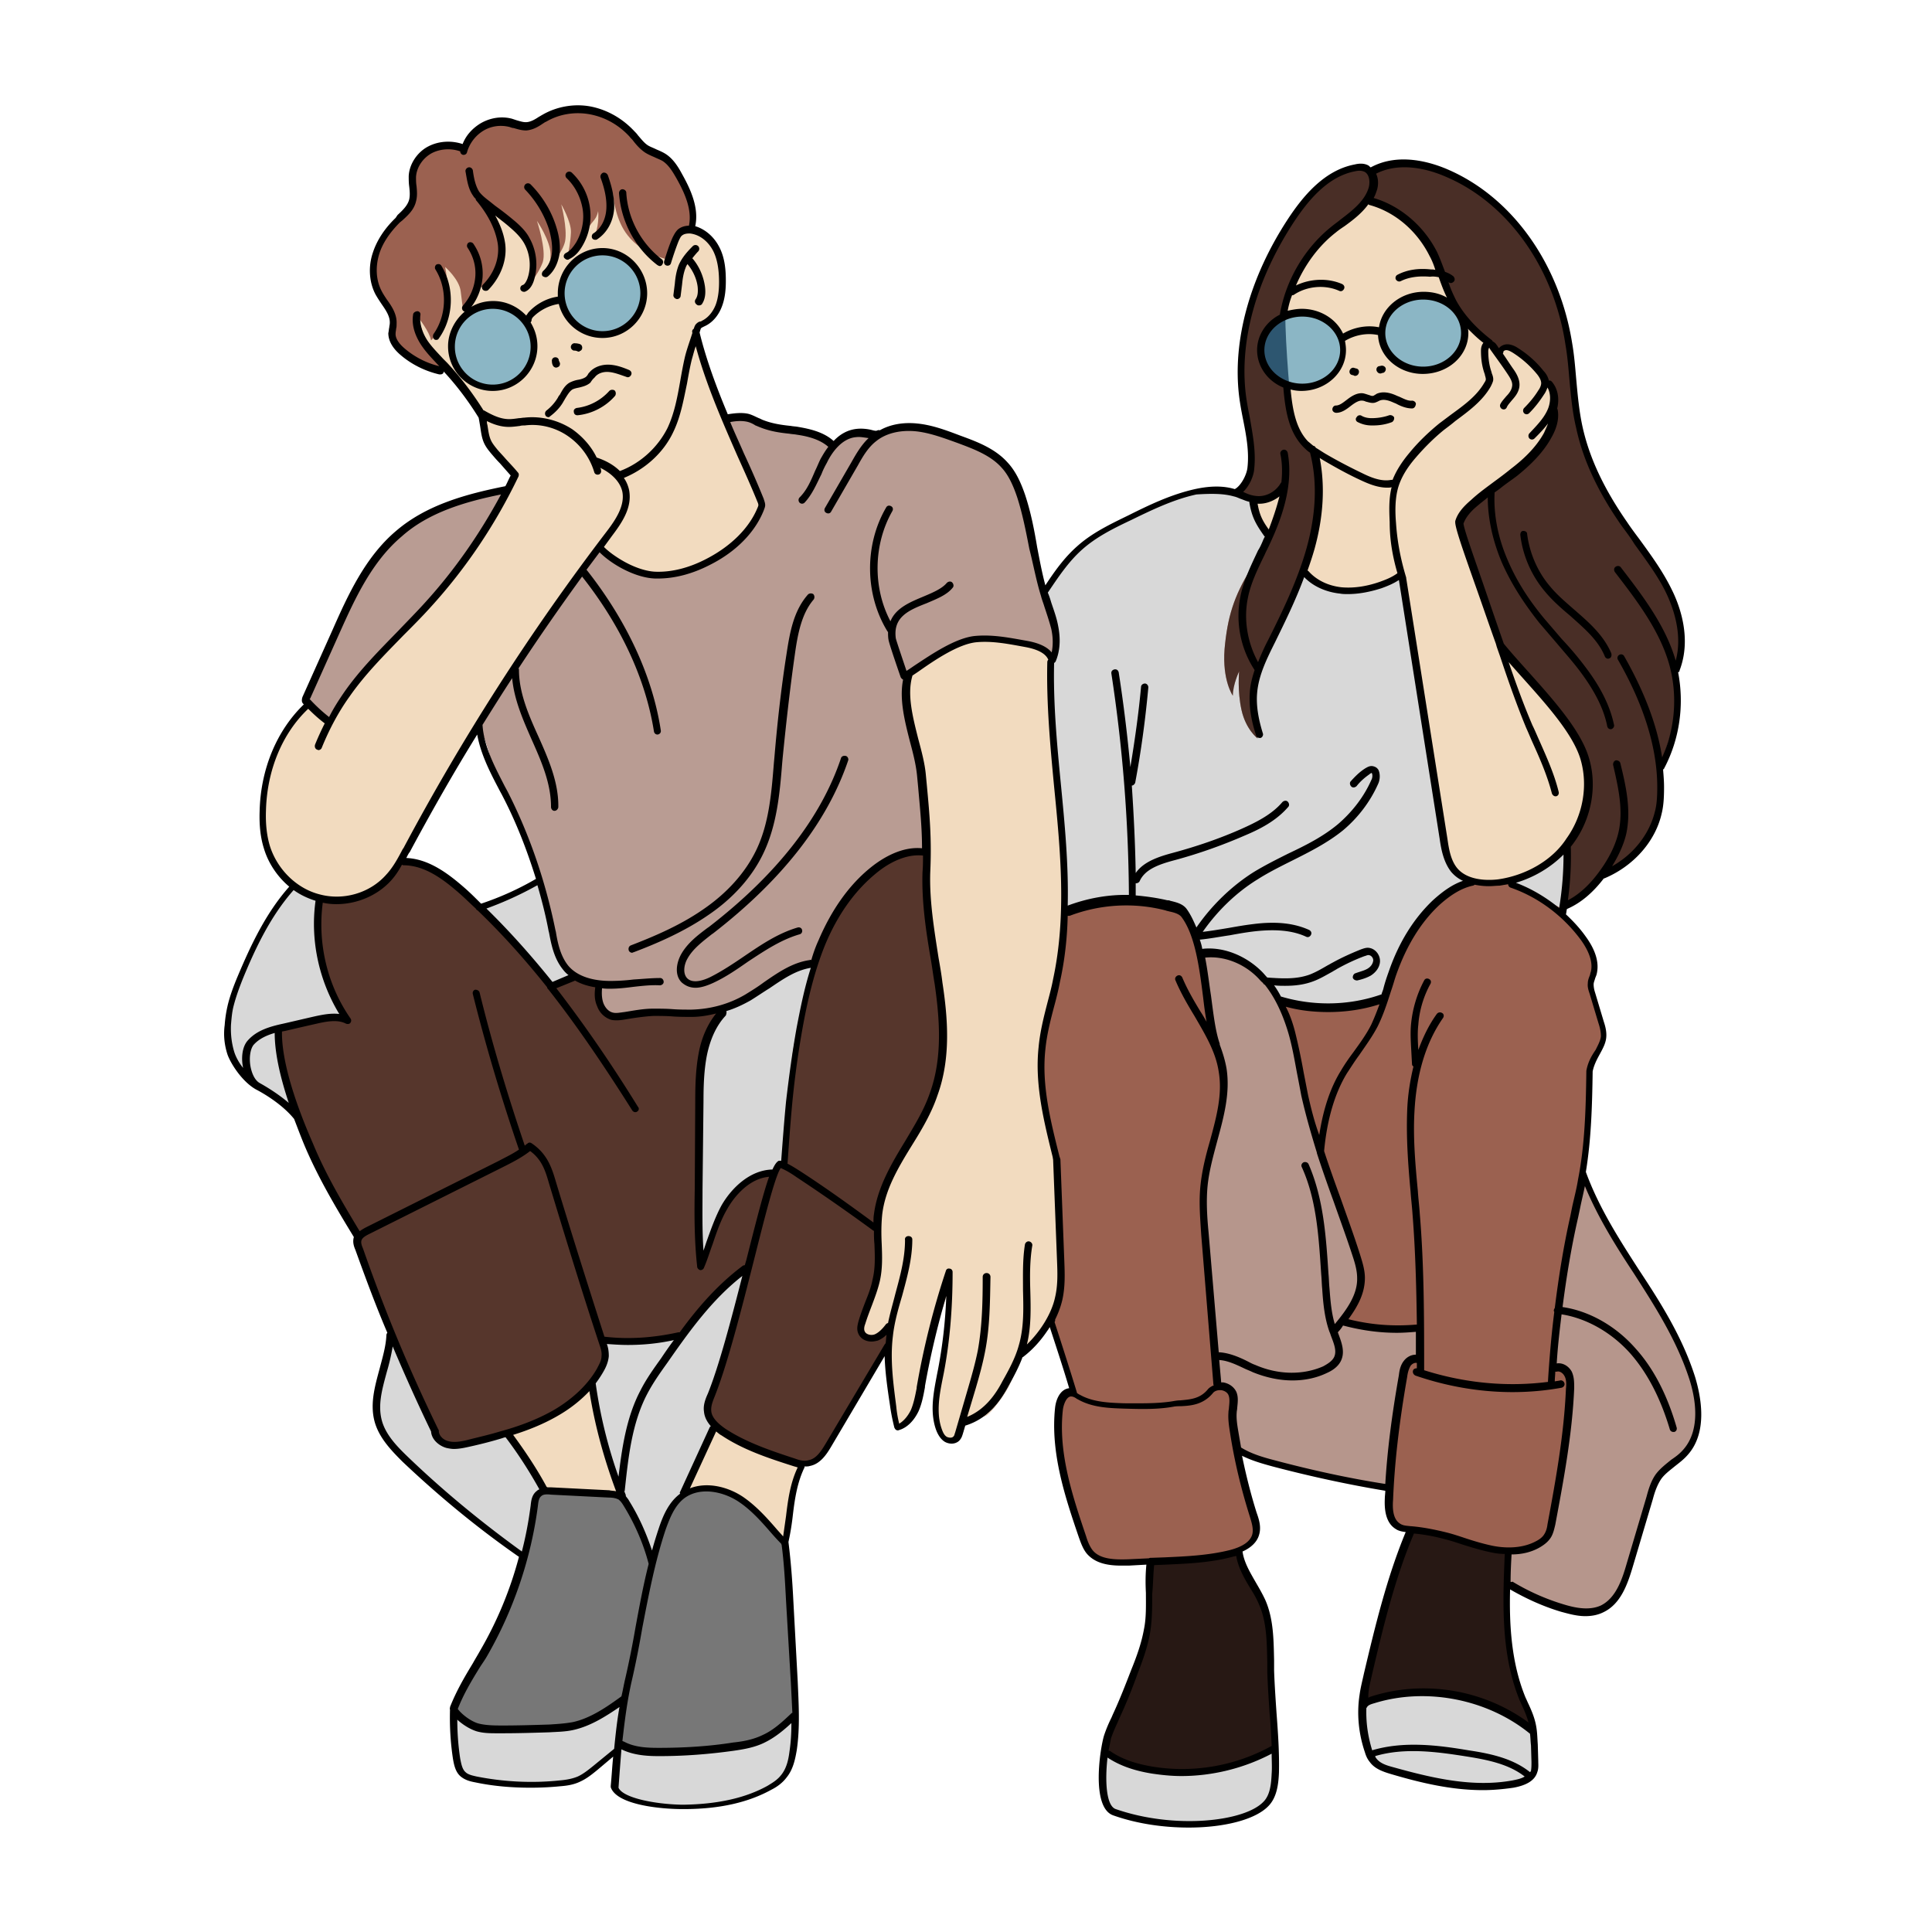 <svg xmlns="http://www.w3.org/2000/svg" width="1080" viewBox="0 0 810 810" height="1080" version="1.0"><defs><clipPath id="a"><path d="M93.262 44H714v723H93.262zm0 0"/></clipPath></defs><path fill="#9b6150" d="M711.3 585.887c-.405-2.852-.816-5.094-1.425-6.926-1.426-4.484-5.496-15.488-11.605-25.469-6.922-12.637-16.29-26.898-19.137-31.176-.817-1.425-1.63-2.855-2.446-4.28l-10.789-20.579c-1.02-2.852-2.035-5.094-2.035-5.094s2.239-27.508 2.239-32.601c0-4.89-.204-9.782.609-12.024.613-2.238 5.5-9.777 5.297-14.058-.41-4.278-4.887-17.727-4.887-17.727s-1.02-3.262 0-5.297c1.016-2.242 1.629-10.39-2.648-16.3-2.645-3.668-5.903-7.54-9.364-10.598v-2.649l.407.204.406-2.239c1.02-.41 3.867-1.836 6.515-3.058 3.258-1.426 10.18-10.188 10.18-10.188s3.867-2.035 9.363-4.89c5.704-2.852 10.184-13.04 12.625-18.747 2.649-5.703 1.832-22.207 1.832-22.207s6.313-17.726 6.922-24.453c.614-6.722-.609-15.281-.609-15.281s2.238-11.613 1.832-15.281c-.406-3.668-2.852-16.098-6.719-21.395-4.07-5.094-12.418-19.36-19.75-28.12-7.328-8.966-14.25-29.544-14.25-29.544-5.703-14.469-4.886-27.305-5.5-34.23-.61-6.93-4.476-23.84-9.363-36.676-4.887-12.84-17.918-25.27-25.652-32.602-7.739-7.132-19.75-11.41-29.524-13.449-9.773-2.039-18.527 2.649-18.527 2.649s-5.293-2.446-9.567-1.223c-4.277 1.223-7.128 1.832-12.015 6.316-4.883 4.688-14.656 14.059-21.988 32.196-7.329 18.132-8.957 25.875-10.993 38.101-2.035 12.227 4.48 45.031 3.664 50.125-.609 4.278-3.867 8.149-5.09 9.578-2.851-.816-7.738-1.632-14.25-1.222l-21.581 6.316s-13.641 6.316-25.653 14.262c-12.015 7.945-18.937 20.988-18.937 20.988l-1.016.813c-.203-.61-.41-1.223-.816-2.036-3.664-9.984-3.258-14.875-3.258-14.875s-3.258-24.246-10.18-33.62c-6.922-9.372-18.527-12.227-18.527-12.227s-16.695-5.906-23.82-5.906-13.032 3.054-13.032 3.054-3.867-.61-9.16-.203c-5.293.406-8.55 5.297-8.55 5.297s-2.036-1.426-4.481-3.055c-2.442-1.633-6.516-3.465-15.27-3.87-8.55-.411-9.566-1.634-15.27-4.282-4.273-1.832-8.347-1.223-10.179-.813l-8.55-21.601-4.481-15.89 2.445-2.04s5.903-3.668 7.328-7.336c1.426-3.668 1.426-14.875.817-18.949-.614-4.074-4.887-12.02-9.164-12.836-1.22-.203-2.442-.406-3.461-.406l.203-9.578-5.09-12.227s-5.7-9.371-11.398-11c-5.704-1.633-5.297-2.242-8.145-5.3-2.648-3.258-8.144-9.169-14.66-11-6.516-2.04-12.012-1.837-17.508.609-5.5 2.445-12.219 5.5-12.219 5.5s-3.867-.203-6.511-1.426c-2.243-1.223-6.516-.61-13.438 1.426-6.926 2.039-5.906 8.968-5.906 8.968s-3.664-.816-8.957-.816c-5.293 0-4.887 1.02-9.367 4.074-4.684 3.059-2.645 11.41-2.848 17.117-.207 5.704-11.402 11.614-16.902 22.82-5.496 11.41 3.668 21.598 6.312 25.063 2.649 3.465 0 7.54 1.426 12.836 1.426 5.297 19.547 11.613 19.547 11.613l2.644-.406 3.055 3.262 12.012 17.727s.816 6.722 2.035 10.39c1.223 3.668 11.2 13.246 11.2 13.246s-1.02 2.239-2.65 5.5c-4.476 1.02-11.808 2.852-21.577 5.91-17.106 5.5-23.008 10.797-30.95 19.559-7.937 8.762-15.27 25.063-15.27 25.063l-16.695 38.308v2.035l-8.347 8.762s-5.496 9.168-9.77 28.324c-4.277 19.356 4.274 28.32 8.754 34.434 1.016 1.426 2.645 2.851 4.477 4.074-3.051 3.059-10.79 11.617-17.508 24.453-8.348 16.3-12.012 32.805-10.79 37.492 1.423 5.703 2.645 13.653 9.161 18.54 4.277 3.261 12.828 8.355 18.324 12.023 2.035 6.113 4.07 12.023 5.496 15.894 3.055 8.149 21.176 38.918 21.176 38.918s.813 1.63.61 3.461c-.204 1.836 1.628 7.133 1.628 7.133s6.11 14.875 12.829 31.176c-.817 3.055-6.516 23.226-6.516 26.894 0 3.871-1.832 11.004 11.402 23.434 13.23 12.43 42.348 35.656 42.348 35.656l7.734 5.504s-3.258 12.02-8.55 24.246c-.61 1.426-1.223 2.649-1.833 3.871-1.425 2.852-2.851 5.5-4.273 8.153-8.758 14.668-14.863 27.3-14.863 28.117 0 0 0 .203.203.406l-.203.41.61.813c0 3.668-.204 13.246 1.222 18.746 1.629 6.93.203 7.133 5.902 8.762 5.703 1.628 20.973 4.074 33.39 3.058 12.423-1.02 13.845-3.465 17.305-5.707 3.461-2.242 10.18-8.762 10.18-8.762l.41-3.464.203.203v.41s-2.238 13.039-.816 18.133c1.426 4.89 10.18 7.336 16.898 7.742 6.72.41 26.266 0 33.188-1.832 6.922-1.836 19.547-7.742 22.598-12.43 3.054-4.687 2.445-23.023 2.445-23.023v-.203c.406-.41.61-.817.61-.817l-4.887-71.926-.204-1.222c.614-3.465 2.446-13.246 2.852-18.137.406-5.094 3.664-11.41 4.684-13.04 5.293.204 8.753-4.073 8.753-4.073l26.672-45.645.813-6.926-.406.204c.609-.407 1.02-.817 1.02-.817s0 3.059-.614 8.152c-.406 5.094 1.426 22.82 2.242 27.098.813 4.281 1.832 7.133 2.645 6.93.816-.203 4.886-4.074 6.515-8.762 1.63-4.89 2.649-17.726 6.11-27.914 3.46-9.984 8.14-24.453 8.14-24.453s-1.015 20.375-1.219 21.394c-.203 1.02-2.039 16.711-3.257 23.23-1.223 6.52-.817 13.856 1.015 18.337 1.832 4.484 4.075 3.87 6.11 3.465 2.035-.407 3.46-7.54 3.46-7.54s6.516-2.648 8.755-3.464c2.035-.813 8.55-9.778 9.976-13.242 1.426-3.465 5.496-12.227 5.496-12.227s8.145-7.945 10.59-10.594c.61-.613 1.219-1.633 1.832-2.855l9.363 29.547s-4.68-.614-5.699 3.054c-1.02 3.668-1.832 21.805 1.832 32.196 3.664 10.39 6.516 29.543 11.2 32.398 4.679 2.852 9.976 3.258 14.859 3.461 5.09.207 8.758-.61 8.758-.61v26.692c0 4.484-11.2 31.79-11.2 31.79s-6.922 14.464-6.922 16.91c0 2.445-.203 4.89-.203 4.89l.203.203c-.203 1.629-1.425 9.168-.816 13.652.613 5.094 1.629 9.371 4.074 11.207 2.645 1.832 25.653 5.907 38.887 5.297 13.234-.61 22.598-4.484 26.875-9.78 4.273-5.298 2.441-22.618 2.441-22.618-.203-2.445-2.238-29.34-2.035-36.063 0-3.261-.203-8.355-1.02-13.652-.406-4.281-1.218-8.355-2.238-10.394-3.664-6.723-6.921-12.633-8.55-16.301-1.223-3.258-1.832-5.703-1.832-5.703h-.204s7.532-3.465 7.942-6.93c.406-3.461-5.09-17.93-5.09-17.93l-3.871-18.336s.613.203 1.629.813c0 .406.203.406.203.406s1.426.613 3.258 1.633c1.02.406 5.5 1.629 10.793 3.258 4.273 1.43 8.957 2.855 13.843 3.87 1.223.41 2.645.614 4.07.817.614.203 1.223.203 1.63.406h.41c.812.207 1.629.41 2.441.41 3.664.813 7.125 1.426 10.586 2.036 7.332 1.222 13.844 2.242 15.473 2.648 0 1.02-.61 8.969 1.02 11.82 1.831 3.055 3.663 4.48 5.09 4.891 1.222.406 2.85.61 2.85.61s-9.773 28.933-11.605 37.085c-.203.61-.406 1.223-.609 1.63-2.242 5.91-4.074 14.874-5.5 21.8-.203.41-.203.613-.203 1.02-.61 2.242-1.016 4.89-1.223 7.132-.406 2.04-.406 3.055-.406 3.055s.203 0 .406-.203v1.02s.207 0 .41-.204c-.613.407-1.02.813-1.02 1.223 0 0 1.02 13.04 1.833 17.32.816 4.48 4.48 8.149 4.48 8.149s15.88 5.707 26.262 7.539c10.383 1.836 17.102 2.242 23.414 1.836 6.313-.613 13.438-1.02 14.457-4.485 1.016-3.464 2.442-5.91 1.223-13.039-.817-4.687-1.02-6.316-1.02-6.93l.203.204v-.203c.203 0 .203.203.203.203s-.406-3.668-3.664-11.613c-2.238-5.5-4.48-14.06-5.906-20.579a205.083 205.083 0 0 1-1.219-15.078c0-6.726.204-14.062.204-14.062s15.675 8.761 21.988 10.597c6.312 1.832 15.066 3.668 20.765-1.836 1.02-1.015 2.036-2.445 3.055-3.87.817-1.223 1.63-2.649 2.445-4.481.204-.41.407-.816.61-1.426 1.832-4.281 3.258-8.355 3.867-11.004 2.445-7.945 4.887-16.914 6.719-23.636 1.832-5.094 3.664-9.372 4.886-10.801 4.07-4.074 10.18-6.317 13.438-13.446.61-1.425 1.223-3.261 1.426-5.093 0-.203.203-.41.203-.614 1.02-3.668.812-7.742-.203-12.43zM192.13 719.757c0-.202-.203-.202-.203-.41.203.208.406.208.406.41l.61.61c.206.41.613.613 1.019 1.02-.813-.61-1.426-1.02-1.832-1.63zm34.406-351.077s-14.25 7.336-25.246 12.43c-5.496-5.298-11.601-10.798-15.473-14.06-7.734-6.316-16.285-6.316-18.117-6.113 2.848-6.113 12.824-24.652 17.711-32.398 2.442-4.074 9.367-15.078 15.676-25.266.41 1.223 3.871 11.207 4.48 13.856.61 2.855 9.57 24.453 13.438 30.156 1.832 2.856 4.887 11.82 7.738 21.395zm0 0"/><path fill="#d8d8d8" d="M106.21 395.578c8.349-16.3 18.731-25.676 18.731-25.676l57.211 18.137 8.551-2.648c8.55-2.649 35.832-16.711 35.832-16.711l7.332-1.832 175.906-15.692-49.882 135.5-43.16 73.762 12.62 86.191 4.887 71.926s-4.476 5.297-9.773 8.149c-5.293 2.855-14.25 4.89-14.25 4.89s-13.438 2.242-28.3 3.059c2.444 0 5.292-.207 8.144-.41 26.062-1.832 27.687-4.075 32.37-6.114 4.684-1.832 11.2-8.554 11.2-8.554s.61 18.336-2.445 23.023c-3.051 4.688-15.676 10.594-22.598 12.43-6.922 1.832-26.469 2.242-33.188 1.832-6.718-.406-15.472-2.852-16.898-7.742-1.422-5.094.816-18.133.816-18.133s1.223 1.222 5.7 2.242c-3.868-1.02-5.7-2.445-5.903-2.855l-.41 3.464s-6.719 6.52-10.18 8.762c-3.46 2.242-4.882 4.688-17.304 5.707-12.418 1.016-27.688-1.43-33.39-3.058-5.7-1.63-4.274-1.832-5.903-8.762-1.426-5.91-1.223-16.3-1.223-19.356-.406-.41-.61-.816-.61-1.02 0-.816 6.106-13.448 14.864-28.116 8.754-14.672 14.656-36.27 14.656-36.27l-7.734-5.504s-29.117-23.226-42.348-35.656c-13.234-12.43-11.402-19.563-11.402-23.434 0-3.87 6.719-27.3 6.719-27.3l-14.254-82.93s-20.969-6.93-22.395-9.172c-1.222-2.035-17.101-11.207-23.617-16.098-6.516-4.886-7.738-12.836-9.16-18.539-1.223-4.687 2.441-21.191 10.789-37.492zm155.345 317.047s-16.285 8.965-19.75 11.004c8.96-1.629 19.75-11.004 19.75-11.004zm-58.637 12.023h.41c-5.5-1.222-9.164-3.464-11.402-5.3 0 .207.203.207.203.41 2.035 2.851 10.18 4.89 10.789 4.89zm237.394-447.863-13.437 25.676 19.547 80.281s2.441-1.02 7.328-2.445c4.887-1.426 21.988-2.649 21.988-2.649s17.102 2.239 19.953 4.075c2.852 1.832 8.551 18.543 8.551 18.543s2.649-1.02 5.906-.614c3.258.407 12.418 4.075 17.102 7.54 4.477 3.464 8.754 12.023 8.754 12.023s12.418 3.87 21.172 3.87c8.758.204 22.804-3.87 22.804-3.87s2.649-8.152 6.11-17.117c3.46-8.965 6.308-11.207 12.418-19.356 5.902-8.152 15.676-12.023 15.676-12.023l5.703-1.02 12.824-.203 22.805 11.817 4.886-31.172-38.074-96.176c-51.918-24.043-89.582-41.77-96.707-45.031-.613-.204-2.242-1.02-4.683-1.832-2.239-.817-7.942-2.243-15.88-1.63l-21.581 6.317s-13.641 6.316-25.653 14.262c-12.015 7.945-18.937 20.988-18.937 20.988s1.425 6.52 3.664 16.91c1.629 11.004-2.238 12.836-2.238 12.836zM571.43 714.867s1.02 13.04 1.832 17.32c.812 4.481 4.48 8.149 4.48 8.149s15.88 5.707 26.262 7.539c10.383 1.836 17.101 2.242 23.414 1.836 6.312-.613 13.437-1.02 14.457-4.484 1.016-3.465 2.441-5.91 1.219-13.04-1.219-7.132-1.016-7.132-1.016-7.132s-13.234-10.188-23.617-13.45c-10.383-3.46-27.895-3.054-27.895-3.054s-18.117 2.851-19.136 6.316zm-107.907 19.766s-1.628 8.965-.816 14.058c.613 5.094 1.629 9.371 4.074 11.207 2.645 1.832 25.653 5.907 38.887 5.297 13.234-.61 22.598-4.484 26.875-9.78 4.273-5.298 2.441-22.618 2.441-22.618l-20.359 7.133s-12.621 3.054-27.484 2.242c-14.66-.613-23.618-7.54-23.618-7.54zm0 0"/><path fill="#9b6150" d="M304.105 175.723s5.5-2.243 11.403.406c5.703 2.648 6.719 3.871 15.27 4.281 8.55.406 12.827 2.238 15.269 3.871 2.445 1.63 4.48 3.055 4.48 3.055s3.258-4.89 8.551-5.297c5.293-.406 9.16.203 9.16.203s5.907-3.054 13.032-3.054 23.82 5.906 23.82 5.906 11.605 2.855 18.527 12.226c6.922 9.375 10.18 33.621 10.18 33.621s-.406 4.891 3.258 14.875c3.664 9.985 5.496 17.114 5.703 19.559.203 2.445-.207 8.965-.817 9.578-.609.61-7.328-3.668-12.824-4.484 0 0-16.695-4.278-25.656-.61-9.16 3.871-22.395 13.04-22.395 13.04s-3.46 4.89 1.223 20.988c4.684 16.3 5.496 27.71 5.496 27.71l1.02 25.063s-10.996-2.242-21.38 8.149c-10.585 10.187-17.1 19.156-19.343 24.453-2.238 5.297-6.105 14.875-6.105 14.875s-6.516-.817-17.715 7.129c-11.196 7.949-14.25 11.41-28.707 12.632-14.453 1.223-18.325-.406-25.653.817-7.328 1.223-12.214 1.223-14.25-.203-2.039-1.223-3.257-4.89-3.257-4.89l-.614-7.54s-.61.406-4.68-.816c-4.074-1.223-5.906-2.446-5.906-2.446s-6.515-4.074-8.347-15.687c-1.832-11.613-10.18-40.14-13.844-45.848-3.867-5.703-12.828-27.3-13.438-30.156-.609-2.852-4.48-14.059-4.48-14.059l-62.3-.406-10.18-9.168 16.695-38.308s7.332-16.301 15.27-25.063c7.94-8.762 13.843-14.059 30.949-19.559 17.101-5.504 26.667-6.93 26.667-6.93zm0 0"/><path fill="#d8d8d8" d="M304.105 175.723s5.5-2.243 11.403.406c5.703 2.648 6.719 3.871 15.27 4.281 8.753.406 12.827 2.238 15.269 3.871 2.445 1.63 4.48 3.055 4.48 3.055s3.258-4.89 8.551-5.297c5.293-.406 9.16.203 9.16.203s5.907-3.054 13.032-3.054c6.921 0 23.82 5.906 23.82 5.906s11.605 2.855 18.527 12.226c6.922 9.375 10.18 33.621 10.18 33.621s-.406 4.891 3.258 14.875c3.664 9.985 5.496 17.114 5.703 19.559.203 2.445-.207 8.965-.817 9.578-.609.61-7.328-3.668-12.824-4.484 0 0-16.695-4.278-25.656-.61-9.16 3.871-22.395 13.04-22.395 13.04s-3.46 4.89 1.223 20.988c4.684 16.3 5.496 27.71 5.496 27.71l1.02 25.063s-10.996-2.242-21.38 8.149c-10.585 10.187-17.1 19.156-19.343 24.453-2.238 5.297-6.105 14.875-6.105 14.875s-6.516-.817-17.715 7.129c-11.196 7.949-14.25 11.41-28.707 12.632-14.453 1.223-18.325-.406-25.653.817-7.328 1.223-12.214 1.223-14.25-.203-2.039-1.223-3.257-4.89-3.257-4.89l-.614-7.54s-.61.406-4.68-.816c-4.074-1.223-5.906-2.446-5.906-2.446s-6.515-4.074-8.347-15.687c-1.832-11.613-10.18-40.14-13.844-45.848-3.867-5.703-12.828-27.3-13.438-30.156-.609-2.852-4.48-14.059-4.48-14.059l-62.3-.406-10.18-9.168 16.695-38.308s7.332-16.301 15.27-25.063c8.144-8.762 13.843-14.059 30.949-19.559 17.101-5.504 26.667-6.93 26.667-6.93zm0 0" fill-opacity=".498"/><path fill="#9b6150" d="M388.805 357.883s-1.426 21.597 1.629 32.398c3.05 10.797 7.937 46.047 5.09 57.664-2.852 11.41-19.141 38.914-19.141 38.914s-6.516 9.985-7.531 17.73c-.817 7.54.812 26.49-1.426 33.212-2.238 6.722-7.328 17.93-6.516 20.578.817 2.652 4.277 2.855 4.277 2.855l7.735-3.668-.813 6.926-26.671 45.645s-4.278 5.297-10.79 3.87c-6.312-1.425-31.761-12.429-35.425-16.71-3.668-4.074-2.243-8.149-.614-14.262 1.832-6.113 5.704-16.504 8.957-28.933 3.258-12.43 5.09-21.192 5.09-21.192s-4.07 1.02-9.77 6.317c-5.702 5.296-18.12 20.988-18.12 20.988s-15.676 2.445-23.414 2.445c-7.739 0-8.957-.613-8.957-.613s2.644 6.726.203 10.598c-2.446 3.87-6.922 13.652-24.637 21.8-17.711 8.153-34.406 10.39-34.406 10.39s-7.942 1.837-10.996-3.054c-2.848-4.89-30.743-72.742-30.743-72.742s-1.832-5.297-1.629-7.133c.204-1.832-.609-3.46-.609-3.46s-18.121-30.77-21.176-38.919c-2.847-8.152-8.957-25.472-10.992-34.027-1.832-8.559-1.629-14.469-1.629-14.469l14.656-3.054s6.516-1.836 8.551-1.223c1.836.61 6.313 1.223 6.313 1.223s-9.16-11.004-10.992-25.676c-1.832-14.465.203-25.672.203-25.672s7.941 4.277 17.71-1.223c9.774-5.504 15.067-14.469 15.067-14.469s9.774-1.019 18.527 6.114c8.754 7.133 28.707 26.898 28.707 26.898l15.68 19.559 10.992-4.278s3.461 1.832 5.7 2.649c2.242.812 4.074.61 4.074.61s-.817 10.8 3.258 12.429c4.07 1.629 15.878-.406 15.878-.406s12.215.61 19.141.61l13.844-2.24s-6.11 6.11-7.535 15.485c-1.426 9.371-2.035 16.504-2.645 33.211-.613 16.711-.406 45.848-.406 45.848l1.219 11.41s5.293-15.895 9.57-23.23c4.273-7.333 11.605-11.208 11.605-11.208l7.735-2.441 1.832-.207s.41-2.852 1.223-3.258c.816-.41 2.445-.203 2.445-.203l4.07-45.848s3.867-25.671 9.977-41.363c5.902-15.687 14.25-26.691 18.933-31.785 4.684-5.094 15.883-11.613 18.528-11.613 2.648 0 9.164.203 9.164.203zm0 0"/><path d="M388.805 357.883s-1.426 21.597 1.629 32.398c3.05 10.797 7.937 46.047 5.09 57.664-2.852 11.41-19.141 38.914-19.141 38.914s-6.516 9.985-7.531 17.73c-.817 7.54.812 26.49-1.426 33.212-2.238 6.722-7.328 17.93-6.516 20.578.817 2.652 4.277 2.855 4.277 2.855l7.735-3.668-.813 6.926-26.671 45.645s-4.278 5.297-10.79 3.87c-6.312-1.425-31.761-12.429-35.425-16.71-3.668-4.074-2.243-8.149-.614-14.262 1.832-6.113 5.704-16.504 8.957-28.933 3.258-12.43 5.09-21.192 5.09-21.192s-4.07 1.02-9.77 6.317c-5.702 5.296-18.12 20.988-18.12 20.988s-15.676 2.445-23.414 2.445c-7.739 0-8.957-.613-8.957-.613s2.644 6.726.203 10.598c-2.446 3.87-6.72 13.855-24.434 22.003-17.71 8.153-34.406 10.395-34.406 10.395s-7.942 1.832-10.996-3.059c-2.848-4.89-30.742-72.742-30.742-72.742s-1.833-5.297-1.63-7.129c.204-1.836-.609-3.465-.609-3.465s-18.12-30.77-21.176-38.918c-3.05-8.152-8.957-25.468-10.992-34.027-1.832-8.558-1.629-14.469-1.629-14.469l14.66-3.054s6.512-1.836 8.551-1.223c1.832.61 6.309 1.223 6.309 1.223s-9.16-11.004-10.992-25.676c-1.832-14.465.203-25.672.203-25.672s7.941 4.277 17.71-1.223c9.774-5.5 15.067-14.468 15.067-14.468s9.774-1.016 18.528 6.113c8.757 7.133 28.707 26.898 28.707 26.898l15.68 19.559 10.991-4.277s3.461 1.832 5.704 2.648c2.238.816 4.07.61 4.07.61s-.813 10.8 3.258 12.43c4.07 1.632 15.879-.407 15.879-.407s12.218.61 19.14.61l13.844-2.24s-6.11 6.114-7.535 15.485c-1.422 9.375-2.035 16.504-2.645 33.211-.61 16.711-.406 45.848-.406 45.848l1.219 11.41s5.297-15.894 9.57-23.226c4.277-7.336 11.606-11.208 11.606-11.208l7.738-2.445 1.832-.203s.406-2.855 1.219-3.262c.816-.406 2.445-.203 2.445-.203l4.07-45.847s3.867-25.672 9.977-41.364c5.906-15.687 14.254-26.691 18.933-31.785 4.684-5.094 15.883-11.613 18.528-11.613h8.96zM190.094 716.906l2.847 3.461c2.852 3.465 10.387 5.094 10.387 5.094s31.352-1.016 38.07-1.629c6.72-.61 19.954-11.207 19.954-11.207l-2.036 18.543s3.664 2.039 7.125 2.648c3.664.614 11.606.614 11.606.614s19.34-.614 33.187-2.653c13.641-1.832 22.598-13.445 22.598-13.445l-1.426-25.473-3.867-45.437s-8.55-11.613-15.473-17.524c-6.921-5.906-17.308-6.316-21.582-5.5-4.277.61-7.535 3.262-10.996 8.965-3.664 5.707-6.511 20.375-6.511 20.375s-8.758-20.172-11.403-23.226c-2.648-3.059-2.035-3.871-6.922-4.074-4.886-.41-27.078-1.633-27.078-1.633s-4.48-.407-5.297 5.91c-.812 6.316-1.422 17.726-7.125 32.805-5.699 15.078-13.027 28.73-13.027 28.73l-10.996 19.355-2.035 5.301" fill-opacity=".447"/><path fill="#9b6150" d="M580.184 418.398s-11.606 4.075-20.36 4.075-22.8-2.852-22.8-2.852-6.72-12.023-16.29-16.3c-9.57-4.075-17.511-3.262-17.511-3.262s-3.461-15.282-8.551-18.54c0 0-7.125-3.261-17.102-3.667-9.976-.41-19.136.609-23.207 1.832-4.074 1.222-7.332 2.242-7.332 2.242s-1.832 22.617-4.683 33.21c-2.848 10.598-7.532 24.86-6.106 35.25 1.426 10.395 6.922 37.493 6.922 37.493l1.426 51.55s.406 1.837-.613 6.317c-1.016 4.484-2.848 8.152-2.848 8.152l9.566 30.157s-4.68-.614-5.699 3.054c-1.02 3.668-1.832 21.805 1.832 32.196 3.664 10.39 6.516 29.543 11.2 32.398 4.679 2.852 9.976 3.258 14.859 3.461 5.09.207 8.758-.61 8.758-.61v26.692c0 4.484-11.2 31.785-11.2 31.785s-6.922 14.469-6.922 16.914c0 2.446-.203 4.89-.203 4.89s13.438 10.188 31.762 8.56c18.324-1.836 24.836-2.856 30.742-6.114 5.903-3.261 8.957-4.074 8.957-4.074l-2.238-29.344s.812-24.246-2.852-31.176c-3.664-6.925-7.125-13.039-8.754-16.707-1.832-3.668-1.832-5.296-1.832-5.296s7.532-3.465 7.942-6.93c.406-3.461-5.09-17.93-5.09-17.93l-3.871-18.34s14.254 6.32 29.726 9.985c15.27 3.668 34.407 6.316 34.407 6.316s-.813 8.969 1.02 12.024c1.831 3.054 3.663 4.484 5.09 4.89 1.222.406 2.85.61 2.85.61s-10.59 31.379-11.808 37.902c-1.223 6.52-4.683 18.95-6.11 23.633-1.425 4.687-1.222 11.004-1.222 11.004s6.516-3.258 14.457-4.075c7.942-.613 20.36-.613 29.113 1.63 8.957 2.242 26.875 14.058 26.875 14.058s-.406-3.668-3.664-11.613c-3.258-7.946-6.515-22.004-6.922-27.305-.406-5.5 0-22.41 0-22.41s15.676 8.762 21.989 10.594c6.312 1.832 15.066 3.668 20.765-1.832 5.496-5.504 9.774-18.543 10.383-22.211.613-3.668 7.535-28.934 11.403-33.008 4.07-4.078 10.18-6.317 13.437-13.45 3.258-7.132 1.629-19.968 0-25.265-1.629-5.297-7.125-19.563-14.863-30.566-7.735-11-23.617-39.934-25.856-43.602-2.238-3.871-5.293-12.43-5.293-12.43s2.239-27.508 2.239-32.601c0-4.89-.204-9.782.609-12.024.613-2.238 5.5-9.777 5.297-14.058-.41-4.278-4.887-17.727-4.887-17.727s-1.02-3.262 0-5.297c1.016-2.242 1.629-10.39-2.648-16.3-4.274-6.114-10.383-12.227-15.88-15.692-5.292-3.46-16.491-8.555-16.491-8.555l-8.551.813-6.922-.813s-12.215 4.684-16.695 10.797c-4.48 5.707-13.438 17.117-19.75 37.492zm0 0"/><path d="M578.96 680.023c-4.07 11.207-7.327 33.008-7.327 33.008s12.215-4.074 27.687-3.664c15.68.61 32.578 9.985 32.578 9.985l10.383 6.109s-1.222-5.703-5.906-16.3c-4.68-10.595-5.09-42.583-5.09-42.583l.817-16.3s-6.922 0-14.457-2.856c-7.532-2.852-17.508-5.297-20.563-5.5-3.055-.203-5.7-.817-5.7-.817s-8.347 27.508-12.421 38.918zm-110.956 39.532c4.883-7.54 13.844-30.973 14.25-40.14.406-8.966.203-24.657.203-24.657l29.93-2.852 6.922-1.222s3.054 11.613 7.738 17.523c4.68 5.906 6.105 21.598 5.902 28.523-.203 7.133 2.035 36.27 2.035 36.27s-16.488 8.355-28.91 9.578c-12.418 1.223-28.3-1.223-33.39-3.055-5.293-1.836-8.754-5.503-8.754-5.503s-.813-6.926 4.074-14.465zm0 0" fill-opacity=".749"/><path fill="#d8d8d8" d="m632.508 650.277-.61 13.446s17.305 11.207 26.672 11.207c9.364 0 15.676 2.445 21.578-10.39 6.11-12.837 12.22-43.606 15.067-46.052 2.851-2.648 14.254-11.41 16.289-19.968 2.035-8.555-1.02-18.133-7.942-34.434-6.921-16.098-25.246-42.992-25.246-42.992l-14.453-27.305s-6.515 26.691-7.332 33.211c-.61 6.316-2.847 14.469-3.867 22.617-1.016 8.153-1.832 22.824-1.832 22.824s4.684-.613 5.7 2.036c1.019 2.648 3.054 2.648 1.425 13.652l-6.309 44.418s-2.039 11.617-4.074 13.855c-1.832 2.243-15.066 3.875-15.066 3.875zM507.5 483.602c-3.055 8.148-3.258 20.171-3.258 20.171l5.293 65.813h.613l.813 11.207s2.035 0 4.07 1.426c1.836 1.43 2.446 2.445 2.446 9.781s2.441 16.707 2.441 16.707 1.426.613 3.258 1.633c1.832.812 14.457 4.074 23.414 6.722 8.754 2.649 36.039 6.93 36.039 6.93l2.035-17.32s3.258-30.156 4.887-33.215c1.629-3.055 6.308-4.074 6.308-4.074s-.203-10.188-.203-12.227c0 0-5.496 1.02-14.453.614-8.96-.407-17.715-4.075-17.715-4.075l-3.258 4.278v-.203s7.942-9.168 9.977-15.282c2.035-5.91-.203-13.043-.203-13.043l-11.2-32.601s-5.495-17.524-7.124-21.598c-1.63-4.074-7.532-35.86-7.532-35.86s-4.886-18.949-14.66-30.359c-9.773-11.414-24.84-8.558-24.84-8.558l4.684 34.636s4.074 9.375 4.684 15.489c-.203 6.11-3.461 24.652-6.516 33.008zm16.29 89.449c3.663 1.426 8.14 2.851 12.01 3.465 7.735 1.222 11.81.609 17.305-1.223 5.497-1.836 7.942-4.89 8.145-7.336 0-1.223-.406-3.871-.816-6.113.816 2.648 1.629 6.316.613 8.558-1.832 3.871-8.55 7.336-16.899 7.336-8.347 0-15.27-.613-20.156-4.281 0-.203 0-.203-.203-.406zm0 0" fill-opacity=".447"/><path fill="#9b6150" d="M575.297 71.602s8.754-4.688 18.527-2.649c9.57 2.04 21.785 6.317 29.524 13.45 7.734 7.331 20.765 19.761 25.652 32.6 4.887 12.837 8.754 29.747 9.363 36.677.614 6.925-.203 19.761 5.5 34.23 0 0 6.922 20.578 14.25 29.543 7.332 8.762 15.68 23.027 19.75 28.121 3.867 5.297 6.313 17.727 6.719 21.395.406 3.668-1.832 15.281-1.832 15.281s1.223 8.559.61 15.281c-.61 6.727-6.923 24.453-6.923 24.453s.817 16.504-1.832 22.207c-2.44 5.707-6.921 15.895-12.625 18.747-5.496 2.855-9.363 4.89-9.363 4.89s-6.922 8.762-10.18 10.188c-3.257 1.425-6.921 3.261-6.921 3.261l1.832-28.12-52.938-74.778-6.308-44.012h-40.516l-10.996 6.723-9.567 22.617s-11.402 18.34-11.402 26.898c0 8.555 1.629 20.985 1.629 20.985s-4.887-3.668-6.719-11.817c-1.832-8.148-1.02-16.3-1.02-16.3s-2.644 5.5-2.644 10.187c0 0-4.48-6.316-3.46-19.558 1.218-13.45 3.866-22.008 10.991-33.622 7.125-11.613 12.829-26.488 13.235-29.75l.61-3.464s-4.071 3.464-7.735 3.87c-3.668.614-11.606-2.034-11.606-2.034s4.684-4.891 5.496-9.985c.817-5.094-5.699-37.898-3.664-50.125 2.036-12.226 3.664-19.969 10.993-38.101 7.332-18.137 17.105-27.508 21.988-32.196 4.887-4.484 7.738-5.093 12.015-6.316 4.274-1.223 9.567 1.223 9.567 1.223zm0 0"/><path d="M575.297 71.602s8.754-4.688 18.527-2.649c9.774 2.04 21.785 6.317 29.524 13.45 7.734 7.331 20.765 19.761 25.652 32.6 4.887 12.837 8.754 29.747 9.363 36.677.614 7.129-.203 19.761 5.5 34.23 0 0 6.922 20.578 14.25 29.543 7.332 8.762 15.68 23.027 19.75 28.121 3.867 5.297 6.313 17.727 6.719 21.395.406 3.668-1.832 15.281-1.832 15.281s1.223 8.559.61 15.281c-.61 6.727-6.923 24.453-6.923 24.453s.817 16.504-1.832 22.207c-2.44 5.707-6.921 15.895-12.625 18.747-5.496 2.855-9.363 4.89-9.363 4.89s-6.922 8.762-10.18 10.188c-3.257 1.425-6.921 3.261-6.921 3.261l1.832-28.12-52.938-74.778-6.308-44.012h-40.516l-10.996 6.723-9.567 22.617s-11.402 18.34-11.402 26.898c.203 8.555 1.629 20.985 1.629 20.985s-4.887-3.668-6.719-11.817c-1.832-8.148-1.02-16.3-1.02-16.3s-2.644 5.5-2.644 10.187c0 0-4.48-6.316-3.46-19.558 1.218-13.45 3.866-22.008 10.991-33.622 7.125-11.613 12.829-26.488 13.235-29.75l.61-3.464s-4.071 3.464-7.735 3.87c-3.668.614-11.606-2.034-11.606-2.034s4.684-4.891 5.496-9.985c.817-5.094-5.699-37.898-3.664-50.125 2.036-12.226 3.664-19.969 10.993-38.101 7.332-18.137 17.105-27.508 21.988-32.196 4.887-4.484 7.738-5.093 12.015-6.316 4.274-1.223 9.567 1.223 9.567 1.223zm0 0" fill-opacity=".529"/><path fill="#9b6150" d="M221.445 53.262s6.72-3.055 12.22-5.5c5.495-2.446 10.991-2.649 17.507-.61 6.516 1.832 12.012 7.743 14.66 11 2.848 3.059 2.441 3.668 8.145 5.301 5.699 1.629 11.398 11 11.398 11l5.09 12.227-.203 13.652-9.16 38.918-96.301 15.688s-18.121-6.317-19.547-11.614c-1.426-5.297 1.223-9.37-1.426-12.836-2.644-3.465-11.808-13.652-6.312-25.062 5.5-11.207 16.695-17.117 16.898-22.82.207-5.708-1.832-14.06 2.852-17.118 4.48-3.054 4.074-4.074 9.367-4.074 5.293 0 8.957.816 8.957.816s-1.02-6.93 5.906-8.968c6.922-2.035 11.195-2.649 13.438-1.426 2.644 1.223 6.511 1.426 6.511 1.426zm0 0"/><path fill="#f2dbbf" d="M539.059 127.84c-.817 7.336 1.425 36.062 2.644 45.64 1.223 9.579 9.367 16.098 9.367 16.098s2.035 15.688 1.223 24.45c-.816 8.761-5.5 25.472-5.5 25.472s3.258 4.48 7.738 6.316c4.684 1.832 9.774 3.055 18.934 1.63 9.164-1.426 14.457-6.93 14.457-6.93l4.07 32.398 10.996 63.98s2.848 23.84 6.719 28.325c3.867 4.48 14.25 5.703 19.95 5.094 5.702-.817 16.288-4.282 25.042-12.43 8.754-8.153 12.012-22.414 12.219-29.547 0-7.129-7.129-20.172-7.129-20.172l-16.488-20.578-14.66-16.914s-10.793-32.602-13.032-38.102c-2.238-5.297-3.664-13.855-3.664-13.855s2.239-4.48 3.867-5.91c1.63-1.223 21.176-16.91 26.47-20.578 5.292-3.668 7.53-11.004 8.753-13.653 1.426-2.648.203-4.48.203-4.48s.817-5.707-.203-9.985c-1.222-4.28-2.644-3.058-2.644-3.058s-3.258-6.317-5.5-8.149c-2.239-1.836-8.754-6.52-10.79-6.726-2.035-.203-2.851 1.426-2.851 1.426l-2.645-1.22-2.851-2.652s-8.957-8.351-12.215-13.855c-3.258-5.5-7.129-13.445-8.144-18.133-1.02-4.687-8.348-14.875-14.047-19.562-5.703-4.684-15.68-8.149-15.68-8.149-4.273 4.48-9.363 9.168-12.621 11.207-3.461 2.035-9.977 8.149-12.422 11.614-2.441 3.261-8.754 13.449-9.566 20.988zM368.035 517.629c-.203-7.945 1.832-18.34 4.684-23.434 2.851-5.093 17.918-30.968 20.562-38.71 2.649-7.95 2.649-20.786.614-39.126-2.04-18.336-5.704-38.304-5.704-43.601.204-5.094-.406-31.992-1.218-41.567-.817-9.578-4.887-27.507-6.313-33.011-1.426-5.297.406-15.89.406-15.89s10.586-7.134 17.508-10.599c6.719-3.464 13.645-4.89 22.805-2.851 0 0 12.215 2.242 15.676 3.262 3.46 1.015 3.87 4.886 3.87 4.886l.407 19.36 3.258 36.879 1.832 41.566s.61 21.394-2.445 31.582c-3.051 10.191-6.516 26.285-6.516 26.285s-1.832 15.488.613 28.934c2.238 13.246 5.293 26.285 5.293 26.285l.406 25.473s2.036 23.43 1.426 27.914c-.61 4.48-3.258 13.445-5.699 16.097-2.445 2.649-10.59 10.594-10.59 10.594s-4.07 8.762-5.496 12.227c-1.426 3.464-7.941 12.43-9.976 13.242-2.239.816-8.754 3.465-8.754 3.465s-1.426 7.132-3.461 7.539c-2.036.406-4.278 1.02-6.11-3.465-1.832-4.48-2.238-11.817-1.015-18.336 1.218-6.524 3.054-22.211 3.257-23.23.204-1.02 1.22-21.395 1.22-21.395s-4.68 14.469-8.141 24.453c-3.461 10.188-4.48 23.023-6.11 27.914-1.629 4.688-5.699 8.559-6.515 8.762-.813.203-1.832-2.649-2.645-6.93-.816-4.277-2.648-22.004-2.242-27.098.613-5.093.613-8.152.613-8.152s-4.074 3.465-6.926 3.871c-2.644.41-6.308-1.629-5.699-3.87.406-2.243 6.922-19.153 6.922-19.153s.406-12.227.203-20.172zM110.488 332.617c4.274-19.156 9.77-28.324 9.77-28.324l9.164-9.574 8.55 7.129 11.81-16.707s14.452-16.707 24.023-26.082c9.773-9.168 23.617-29.137 28.504-35.25 4.886-6.114 13.437-24.653 13.437-24.653s-9.976-9.578-11.2-13.246c-1.218-3.668-2.034-10.39-2.034-10.39L190.5 157.793l-11.2-11.82-4.07-13.04s4.887 6.114 5.497 9.782c0 0 4.886-4.485 6.312-12.84 1.629-8.148-.406-17.93-.406-17.93s5.902 5.094 6.515 10.188c.61 5.094.813 6.316.813 6.316l3.46-2.648 3.056-4.89s4.07-1.02 6.515-5.5c2.442-4.485 4.274-11.208 2.442-17.118-1.832-5.906-5.293-12.43-5.293-12.43s11.199 7.133 14.66 12.024c3.258 5.093 5.09 9.168 5.09 12.836 0 3.668-2.239 8.761-2.239 8.761s4.07-4.48 5.903-9.578c1.629-5.094-2.442-17.316-2.442-17.316s5.7 8.351 5.7 14.058c0 4.075-1.02 5.91-1.63 6.723 1.426-1.629 6.72-7.539 7.739-12.223 1.016-5.503-1.629-15.488-1.629-15.488s4.273 7.336 4.07 11.82c-.203 4.48-1.222 9.168-1.222 9.168s6.312-3.464 7.738-8.761c1.426-5.297 3.867-4.485 4.887-9.375 0 0 .609 4.89-1.223 9.781 0 0 5.496-5.5 6.719-8.965.816-2.445.816-6.52.61-8.762.41 3.465 1.425 12.024 6.312 18.137 6.109 7.945 17.101 10.188 17.101 10.188s1.63-8.356 4.277-10.598c2.645-2.445 4.887-2.445 9.16-1.629 4.278.816 8.551 8.762 9.165 12.836.61 4.074.61 15.281-.817 18.95-1.425 3.667-7.328 7.335-7.328 7.335l-2.445 2.04 4.48 15.89 15.676 39.734 7.738 16.098s-1.02 7.539-8.144 14.465c-7.125 7.133-17.102 13.449-26.469 15.281-9.363 1.633-13.23 1.223-18.933-1.223-5.7-2.441-15.27-9.574-15.27-9.574l-36.852 52.977s-23.82 38.714-29.113 47.066c-5.293 8.356-16.492 29.547-18.324 33.621-1.832 4.074-11.195 14.059-21.785 14.266-10.586.203-21.582-3.262-26.059-9.375-4.48-6.113-13.031-15.078-8.754-34.434zM256.465 81.18c0-1.02-.203-1.633-.203-1.633s.203.613.203 1.633zm59.86 526.511c8.347 4.891 20.562 6.11 20.562 6.11s-4.48 7.543-4.887 13.449c-.406 5.91-3.055 19.36-3.055 19.36s-12.824-14.063-16.898-16.915c-4.07-2.851-14.047-6.316-18.121-5.5-4.07.813-8.348 3.055-8.348 3.055l14.457-28.934c.203 0 8.145 4.485 16.29 9.375zm-67.802-27.304s2.243 18.543 4.684 25.672c2.445 7.132 7.332 20.582 7.332 20.582l-31.762-1.633-15.882-24.45s13.437-4.277 21.785-8.964c8.347-4.688 13.843-11.207 13.843-11.207zM531.93 209.344c3.465-1.02 6.718-4.89 6.718-4.89l-6.308 19.968s-2.445-1.836-3.871-4.484c-1.422-2.649-3.051-10.188-3.051-10.188s3.258.61 6.512-.406zm0 0"/><path fill="#0d88cc" d="M223.688 141.492c2.847 9.985-4.481 17.317-8.961 19.559-4.477 2.242-16.286 2.242-21.375-4.89-5.293-7.337-3.872-15.485-1.63-19.56 2.239-4.078 11.403-10.187 20.97-7.132 9.57 3.054 10.995 12.023 10.995 12.023zm37.664-33.418s-3.664-3.054-11.403-1.629c-7.734 1.426-12.215 6.317-13.64 11.817-1.426 5.504-.407 14.875 5.496 18.949 5.906 3.871 18.324 4.281 23.824-2.852 5.496-7.132 3.867-15.28 3.258-18.34-.614-3.054-7.535-7.945-7.535-7.945zm292.363 25.063c-8.754-3.055-14.25-2.852-20.36 2.648-6.105 5.5-6.515 13.856-2.644 18.95 3.867 5.296 9.566 9.984 20.969 6.93 11.402-3.06 11.402-17.118 11.402-17.118s-.406-8.356-9.367-11.41zm55.582-4.485s-2.035-4.277-13.438-4.277c-11.398 0-15.675 10.188-15.675 10.188s-2.036 6.519 1.425 12.43c3.461 5.91 10.586 9.167 18.528 8.148 7.941-1.016 12.62-7.743 14.25-12.426 1.629-4.688-5.09-14.063-5.09-14.063zm0 0" fill-opacity=".447"/><g clip-path="url(#a)"><path d="M581 154.734c0-.812-.816-1.425-1.629-1.425-.41 0-.816.203-1.223.203-.816.203-1.222 1.02-1.02 1.836.204.609.817 1.222 1.427 1.222h.406c.207 0 .41-.207.613-.207.813 0 1.426-.812 1.426-1.629zm-12.828 2.852c-.203 0-.406 0-.61-.203l-.816-.203c-.812-.203-1.223-1.223-.812-2.04.406-.812 1.218-1.218 2.035-.812l.812.203c.817.203 1.223 1.223.817 2.04-.203.609-.817 1.015-1.426 1.015zm23.82 13.652c-2.441 0-4.887-1.02-6.719-2.035l-1.015-.41c-2.649-1.223-4.48-1.426-5.906-.813-.204 0-.204.204-.407.204a9.972 9.972 0 0 1-1.425.609c-1.426.41-2.852-.203-3.868-.406-.41-.203-1.02-.407-1.425-.407-1.426-.203-3.055.813-4.684 2.036-1.832 1.425-3.867 3.058-6.313 3.058-.812 0-1.628-.613-1.628-1.426 0-.816.613-1.632 1.425-1.632 1.63 0 3.055-1.223 4.684-2.446 1.832-1.425 4.273-3.054 6.922-2.648.816.203 1.426.41 2.035.613.816.203 1.426.61 2.035.406.207 0 .41-.203.817-.406.203-.203.406-.203.609-.41 2.242-1.016 5.09-.813 8.55.816l1.02.407c1.832.816 3.664 1.836 5.293 1.632.817 0 1.63.61 1.63 1.426-.204 1.223-.813 1.832-1.63 1.832zm-21.172 3.059c1.016.61 2.442 1.02 4.274 1.02 2.445 0 5.09-.41 7.328-1.223.816-.207 1.629.203 2.039.812.203.817-.203 1.633-.816 2.04-2.645 1.019-5.293 1.425-7.942 1.425h-.61c-2.44 0-4.273-.613-5.902-1.426-.816-.406-1.02-1.425-.41-2.039.41-.812 1.426-1.02 2.04-.61zm104.035 101.676c-.203 0-.406.203-.609.203-.61 0-1.223-.41-1.426-1.02-2.851-6.93-8.754-11.816-14.66-17.117-3.664-3.055-7.328-6.316-10.383-9.984-5.699-6.723-9.363-15.078-10.382-23.84 0-.813.406-1.63 1.222-1.63.813 0 1.63.407 1.63 1.224 1.015 8.152 4.476 16.097 9.769 22.21 2.851 3.465 6.515 6.52 9.976 9.575 6.11 5.3 12.219 10.597 15.477 18.136.406 1.02 0 2.036-.614 2.243zM276.621 111.539c-.406 0-.61-.203-1.02-.41-9.363-7.129-15.269-18.336-16.081-30.156 0-.813.609-1.63 1.425-1.63.813 0 1.63.614 1.63 1.427.609 10.8 6.105 21.19 14.863 27.918.609.406.812 1.425.203 2.238a1.12 1.12 0 0 1-1.02.613zm-26.262-11.207c-.207.203-.613.203-.816.203-.406 0-1.02-.203-1.223-.61-.406-.612-.203-1.632.41-2.038 3.254-2.04 5.293-5.91 5.497-10.598.203-4.48-1.02-8.965-2.446-12.836-.203-.812.203-1.629 1.02-2.035.812-.207 1.629.203 2.035 1.016 1.426 4.078 2.851 8.968 2.648 14.062-.406 5.5-3.054 10.188-7.125 12.836zm-11.808 8.356c-.207.203-.41.203-.613.203-.61 0-1.016-.41-1.426-.817-.407-.816 0-1.629.816-2.039 1.629-.812 2.848-2.238 4.274-4.48 2.445-4.282 3.46-9.375 2.648-14.059-.816-4.687-3.055-9.375-6.719-12.84a1.599 1.599 0 0 1 0-2.238 1.591 1.591 0 0 1 2.239 0 25.03 25.03 0 0 1 7.535 14.465c.812 5.504-.203 11.207-3.055 16.097-1.629 2.852-3.46 4.688-5.7 5.707zm-8.758 7.128c-.203.204-.61.41-1.016.41-.41 0-.816-.206-1.222-.41-.61-.609-.407-1.629.203-2.242 2.035-1.832 3.46-4.683 3.664-7.945.203-2.649-.203-5.703-1.219-9.371a43.672 43.672 0 0 0-9.976-16.711 1.591 1.591 0 0 1 0-2.238 1.591 1.591 0 0 1 2.238 0c4.887 4.886 8.754 11.203 10.789 17.93 1.223 3.87 1.629 7.335 1.426 10.593-.61 4.281-2.239 7.742-4.887 9.984zm-6.106 2.243c-.816 2.242-2.035 3.668-3.664 4.277h-.41c-.61 0-1.218-.406-1.425-1.016-.204-.816.207-1.632 1.019-1.836.61-.203 1.223-1.02 1.832-2.445 1.832-4.89 1.223-10.797-1.426-15.281-1.218-2.04-3.054-4.074-5.699-6.317-2.035-1.832-4.277-3.464-6.312-5.093 2.035 3.668 3.46 7.336 4.074 11.004 1.219 6.925-1.426 14.464-6.926 20.171-.406.407-.813.407-1.219.407-.406 0-.816-.203-1.02-.407a1.604 1.604 0 0 1 0-2.242c4.887-4.89 7.126-11.613 6.11-17.523-1.02-5.707-3.871-11.613-8.96-17.727-.204-.203-.204-.406-.204-.613-.406-.406-.812-.813-1.016-1.223-2.242-3.054-2.648-6.925-3.257-10.187-.204-.813.406-1.63 1.222-1.832.813-.203 1.625.406 1.832 1.222.407 3.055 1.016 6.317 2.645 8.965 1.222 1.63 2.851 2.852 4.683 4.278l2.036 1.632a128.74 128.74 0 0 1 8.347 6.52c2.852 2.445 4.887 4.687 6.11 7.133 3.054 5.5 3.664 12.222 1.629 18.133zm109.536 156.488c-2.04 14.262-3.668 28.933-5.09 43.195l-.203 2.242c-1.02 12.836-2.243 26.079-7.942 37.899-4.683 9.781-12.625 18.746-23.21 25.875-10.383 7.133-21.989 12.023-31.15 15.488-.206 0-.41.203-.612.203-.61 0-1.223-.406-1.426-1.02-.203-.816 0-1.628.816-2.038 8.957-3.461 20.36-8.149 30.336-15.079 10.18-6.925 17.711-15.484 22.192-24.652 5.496-11.207 6.515-24.246 7.53-36.879l.208-2.242c1.219-14.469 2.848-29.137 5.09-43.402 1.422-9.371 3.05-18.133 8.957-24.86.61-.609 1.629-.609 2.238-.203.613.613.613 1.633.203 2.242-5.09 5.91-6.719 14.47-7.937 23.23zm-34.207 116.75-.61.41c-3.867 3.055-7.941 6.113-10.18 10.188-1.425 2.445-2.035 6.113-.203 8.148 2.645 2.855 8.145.41 9.774-.406 4.887-2.446 9.77-5.707 14.25-8.762 6.922-4.688 14.047-9.578 22.394-12.023.817-.204 1.63.207 1.832 1.02.207.815-.203 1.632-1.015 1.835-7.738 2.242-14.457 6.723-21.582 11.41-4.684 3.258-9.363 6.52-14.66 8.965-2.645 1.223-5.293 2.04-7.329 2.04-2.44 0-4.273-.817-5.902-2.243-3.055-3.059-2.242-8.152-.207-11.82 2.649-4.684 6.926-7.946 10.996-11l.61-.41c28.503-22.004 47.03-45.844 55.378-70.704.204-.816 1.02-1.222 2.036-1.02.816.204 1.222 1.223 1.02 1.837-8.755 25.875-27.688 50.125-56.602 72.535zM95.422 442.238c1.422 3.871 6.105 11.207 11.808 14.465 5.09 2.652 11.81 7.133 16.082 12.43 1.426 3.668 2.852 7.539 4.481 11.41 5.7 13.45 13.234 26.082 20.562 38.105-.609 2.036 0 3.872.61 5.297 4.277 11.817 8.55 23.434 13.437 34.844-.203.203-.406.61-.406 1.02-.203 4.683-1.629 9.37-2.851 14.058-2.036 7.54-4.274 15.281-1.833 23.024 2.04 6.316 6.72 11.207 11.403 15.894 15.27 14.465 31.558 27.914 48.863 39.934a158.65 158.65 0 0 1-16.289 39.328c-1.016 1.832-2.035 3.465-3.05 5.297-3.462 5.707-6.923 11.613-9.571 18.34v.203c0 .203-.203.61 0 .812-.203 6.93.203 13.856 1.223 20.582.406 2.446 1.015 5.5 3.05 7.336 1.836 1.63 4.075 2.238 6.313 2.649 7.738 1.629 15.473 2.238 23.21 2.238 4.071 0 8.349-.203 12.419-.61 2.648-.203 5.703-.609 8.55-2.039 2.649-1.222 4.887-3.054 7.13-4.886l6.515-5.504c-.41 3.87-.613 7.945-1.02 12.226v.61c2.442 7.336 20.563 9.172 30.133 9.172h.407c15.27 0 27.28-2.856 36.851-8.153 2.035-1.02 4.48-2.648 6.313-5.093 2.847-3.465 3.664-7.946 4.273-11.41 1.426-9.579.817-19.356.406-28.934l-1.832-33.824c-.406-8.149-1.015-16.301-2.035-24.45v-.207c.817-3.664 1.426-7.539 1.832-11.203.817-6.93 1.832-13.449 4.684-19.562.203-.203.203-.614.203-.817h.61c.41 0 1.019 0 1.628-.203 4.278-.816 6.926-4.687 8.961-8.148l22.395-37.903c.203 6.93 1.222 13.856 2.238 20.582.41 3.055 1.02 6.114 1.832 9.372.207.41.41.816.816 1.02.407.202.813.202 1.223 0 3.461-1.02 6.309-4.075 8.14-7.946 1.426-3.262 2.04-6.727 2.65-9.985v-.406c2.237-12.637 5.292-25.473 8.956-37.902-.406 11.004-1.629 21.191-3.46 30.77l-.407 2.034c-1.426 7.54-3.055 15.286-.61 22.825.813 2.445 2.036 4.277 3.462 5.297.812.609 2.035 1.02 3.257 1.02 1.426 0 2.848-.614 3.664-1.837.61-.812.813-1.629 1.016-2.242l1.02-3.461c9.976-3.059 15.066-10.8 18.527-17.32 2.035-3.668 4.07-7.54 5.496-11.41.203 0 .203 0 .41-.204 4.274-3.261 8.14-7.746 10.992-12.43 2.442 7.54 5.7 17.321 8.145 25.673-3.664.41-5.496 4.484-5.906 8.152-2.036 18.95 4.277 37.695 9.976 54.402.817 2.242 1.63 4.688 3.258 6.723 3.461 4.078 8.754 5.094 14.457 5.094h3.258l7.328-.407c-.406 4.075-.406 7.946-.203 11.817 0 5.094.203 10.394-.817 15.285-1.015 5.703-3.05 11.41-5.293 16.91-2.44 6.317-4.886 12.633-7.734 18.746l-.613 1.426a56.152 56.152 0 0 0-3.05 7.336c-1.63 5.094-5.704 30.36 3.866 33.621 10.383 3.668 21.582 5.094 31.559 5.094 15.27 0 28.297-3.465 33.59-9.172 3.465-3.664 4.074-9.168 4.277-13.856.203-8.351-.406-16.91-1.02-25.058-.406-5.91-.812-11.82-1.015-17.73v-4.278c-.203-8.558-.203-17.32-3.664-25.266-1.223-2.648-2.649-5.093-4.074-7.539-2.442-4.28-4.887-8.355-5.496-12.836 3.664-1.632 6.109-4.078 6.921-6.93 1.02-3.257 0-6.519-1.02-9.37-2.44-7.742-4.476-15.895-6.105-23.84 4.07 2.035 8.348 3.258 12.825 4.48 15.476 4.078 31.355 7.54 47.234 10.188 0 1.02-.203 2.242-.203 3.262-.203 4.277.203 10.187 4.683 12.835 1.223.817 2.649 1.02 4.075 1.223-7.942 19.152-12.828 39.531-17.512 59.293-.61 2.856-1.426 5.91-1.832 8.969-1.223 7.945-.406 16.297 2.238 24.043.41 1.426 1.02 2.851 2.04 4.074 2.034 2.852 5.495 4.074 8.956 5.094 12.418 3.668 25.246 6.722 38.48 6.722 4.274 0 8.552-.406 12.825-1.02 5.5-1.015 8.96-3.054 9.977-6.519.613-1.629.406-3.257.406-4.683l-.203-6.93c-.203-2.851-.203-5.5-.813-8.355-.61-3.055-1.832-5.907-3.055-8.555-.406-.816-.812-1.836-1.222-2.652-5.903-14.262-6.922-30.157-6.516-45.438 6.719 3.871 13.848 7.133 21.38 9.375 3.054.813 6.515 1.832 10.179 1.832 2.445 0 5.09-.406 7.535-1.629 7.328-3.465 10.18-11.816 12.418-19.355l8.348-28.121c.812-3.055 1.832-5.91 3.46-8.352 1.426-2.039 3.665-3.668 5.907-5.504 1.832-1.426 3.664-2.851 5.09-4.48 8.754-9.578 5.699-24.657 3.254-32.809-5.293-16.707-14.454-31.172-23.618-45.027-8.14-12.633-16.691-25.88-22.191-40.957 2.242-13.653 2.648-27.711 2.851-42.18.61-2.851 1.832-5.094 3.055-7.332 1.223-2.242 2.442-4.484 2.645-6.93.207-2.445-.407-4.687-1.016-6.52l-3.664-12.226c-.41-1.222-.613-2.445-.613-3.465 0-.812.41-1.628.613-2.445.203-.61.406-1.016.61-1.629 1.222-4.687-.204-9.984-4.481-15.89-2.442-3.465-5.293-6.524-8.348-9.375.203-.817.203-1.426.41-2.243 5.7-2.445 10.79-6.722 15.473-12.836h.203c12.215-5.093 21.38-15.484 24.024-27.101.816-3.258 1.02-6.723 1.02-11.203 0-2.446-.204-4.89-.407-7.336.203-.203.406-.203.406-.41 6.516-12.223 8.55-26.692 5.903-40.344.41-.203.613-.406.613-.813 5.09-13.246.203-26.898-3.258-33.824-3.664-7.539-8.55-14.265-13.438-20.988-1.832-2.445-3.664-4.89-5.293-7.336-9.773-14.059-15.882-27.098-18.734-40.14-1.422-6.52-2.035-13.446-2.644-20.173-.407-4.687-.817-9.78-1.63-14.464-5.292-33.621-25.245-61.536-52.324-73.149-7.125-3.058-20.562-7.133-32.168-.816-.406-.203-.613-.614-1.019-.817-1.832-1.02-4.07-.812-5.7-.406-13.03 2.445-21.988 13.856-27.69 22.414-16.286 24.653-23.618 51.348-20.766 74.778.406 3.261 1.02 6.52 1.629 9.578 1.425 7.132 2.648 13.855 1.832 20.578-.407 3.058-2.852 7.539-5.293 8.762-4.684-1.426-10.18-1.426-16.696 0-9.976 2.242-18.933 6.519-27.89 11.003-7.535 3.668-15.27 7.336-21.582 13.04-5.293 4.687-9.367 10.394-13.235 16.3-1.425-5.297-2.441-10.797-3.46-16.094-1.223-7.335-2.649-14.671-5.09-22.007-2.036-5.91-4.278-10.188-7.329-13.45-5.296-5.906-13.03-8.761-19.75-11.207-5.906-2.238-11.808-4.48-18.12-5.093-5.903-.61-11.403.41-15.676 2.855-.407-.207-1.02 0-1.426.203-.817 0-1.426-.203-2.238-.41-1.833-.406-3.872-.61-5.907-.406-4.07.406-7.328 2.445-9.773 5.094-4.274-3.871-10.18-5.094-14.86-5.91-1.02-.204-2.039-.204-3.054-.407-4.074-.406-7.942-1.02-11.606-2.445-.613-.203-1.222-.61-1.832-.813-1.426-.613-2.851-1.43-4.48-1.836-2.852-.609-5.903-.203-8.551.204-4.684-11.207-8.957-22.618-11.809-34.23 0-.204.204-.61.204-.817.203-.407.203-.813.406-1.016.203-.207.613-.41 1.02-.613l.406-.203c3.257-1.426 5.906-4.485 7.332-8.356 1.421-3.668 1.628-7.742 1.628-10.594 0-3.87-.207-9.578-2.851-14.468-2.242-4.278-5.906-7.336-9.977-8.559 1.63-7.539-1.832-15.281-5.496-21.8-1.629-3.055-3.668-6.317-6.718-8.356-1.223-.813-2.649-1.426-4.075-2.035-1.218-.614-2.441-1.02-3.46-1.63-1.63-1.019-2.848-2.652-4.274-4.28-.41-.61-1.02-1.223-1.426-1.63-4.887-5.296-11.2-8.964-18.12-10.39-7.126-1.43-14.661 0-20.563 3.461-.407.207-1.02.613-1.426.816-1.832 1.223-3.664 2.243-5.496 2.243-1.223 0-2.446-.41-3.871-.817l-1.832-.61c-4.477-1.222-9.364-.41-13.438 2.036-3.254 2.039-5.902 4.89-7.328 8.559-4.887-1.63-10.18-1.223-14.453 1.02-4.684 2.444-7.942 7.538-8.145 12.429 0 1.426 0 2.851.203 4.277.204 1.836.407 3.668 0 5.504-.613 2.445-2.648 4.48-4.886 6.52l-.817 1.222c-4.68 4.48-7.937 9.574-9.566 14.668-2.035 6.113-1.426 12.633 1.219 17.524.816 1.425 1.629 2.648 2.445 3.87 1.832 2.653 3.664 5.301 3.46 8.153 0 .61-.202 1.02-.202 1.629-.203.816-.203 1.633-.406 2.445 0 3.059 1.628 6.114 4.886 8.965 4.68 4.078 10.383 6.93 16.488 8.356h.41c.813 0 1.423-.407 1.423-1.223 5.5 5.91 10.386 12.43 14.66 19.355.203 1.02.406 2.243.61 3.465.41 2.446.612 5.094 1.835 7.54.813 1.628 1.832 2.85 2.848 4.073 1.222 1.43 2.242 2.649 3.664 4.079 1.425 1.629 2.851 3.257 4.48 5.093-.812 1.426-1.426 3.055-2.238 4.48-16.29 3.263-32.984 7.743-45.809 18.747-13.03 11.004-20.363 27.305-26.672 41.566l-12.421 27.711c-.204.41-.407 1.02-.407 1.836 0 .813.407 1.223.817 1.63-11.2 10.8-18.121 26.894-18.528 44.827-.207 6.114.407 11.207 1.832 15.688 1.832 6.113 5.7 11.82 10.586 15.894-9.773 11.004-16.086 24.45-21.582 37.492-1.629 3.872-3.257 8.149-4.273 12.43a52.007 52.007 0 0 0-1.223 8.149c-.61 4.484 0 8.761 1.223 12.43zm114.625-234.933c-8.758 16.3-19.344 31.582-31.762 45.234-3.664 4.074-7.535 7.945-11.2 11.816-7.94 8.153-16.288 16.508-22.8 25.88-2.242 3.261-4.48 6.722-6.312 10.39a67.638 67.638 0 0 1-7.942-7.336l-.203-.203s0-.203.203-.203l12.422-27.711c6.309-14.059 13.438-29.75 26.059-40.344 11.199-9.984 26.468-14.469 41.535-17.523zm-5.906-30.766c2.851 1.426 5.906 2.441 9.164 2.441 1.629 0 3.05-.203 4.68-.406.613-.203 1.425-.203 2.038-.203 6.309-.816 12.825.816 18.118 4.484 5.293 3.665 9.164 8.965 10.996 15.079.203.812 1.015 1.222 1.832 1.015.812-.203 1.222-1.015 1.015-1.832 0-.406-.203-.816-.406-1.02 5.09 2.446 8.55 6.114 9.367 10.188 1.016 5.707-2.648 11.41-6.718 16.707-31.762 41.57-60.47 86.395-85.106 132.649l-.203.203c-2.035 3.87-4.07 7.742-7.125 11.004-6.719 7.539-17.711 10.8-27.688 8.148-9.773-2.441-17.917-10.594-20.972-20.375-1.223-4.074-1.832-8.965-1.63-14.668.407-17.117 6.923-32.601 17.716-42.789 2.238 2.238 4.476 4.277 6.922 6.11-1.426 2.855-2.852 5.91-4.075 8.968-.203.813 0 1.63.817 2.035.203 0 .406.203.61.203.612 0 1.222-.406 1.425-1.02 3.055-7.538 6.922-14.87 11.605-21.394 6.516-9.37 14.66-17.52 22.598-25.671 3.871-3.872 7.738-7.743 11.402-11.817 14.864-16.3 27.282-34.844 36.852-54.812.203-.61.203-1.223-.203-1.63-1.832-2.241-3.664-4.077-5.293-5.91-1.223-1.425-2.445-2.648-3.461-3.87-.816-1.02-1.832-2.243-2.445-3.465-1.016-2.036-1.223-4.278-1.63-6.723-.202-.613-.202-1.02-.202-1.629zm-.203 204.367a144.084 144.084 0 0 0 21.378-9.781c1.832 6.316 3.461 12.633 4.68 19.156l.207.813c1.016 5.504 2.238 11.004 5.902 15.488a11.68 11.68 0 0 0 2.239 2.238l-6.719 2.856c-9.16-11.41-18.32-21.602-27.688-30.77zm-8.348-7.945c-7.125-6.316-15.473-12.836-25.246-13.246.406-.813.816-1.63 1.222-2.238l.204-.207c8.957-16.707 18.324-33.211 28.3-49.31 1.426 7.946 5.09 15.282 8.957 22.618.61 1.223 1.223 2.242 1.832 3.465 5.7 11.004 10.18 22.617 13.844 34.434-7.328 4.28-15.066 7.742-23.004 10.394-2.242-2.242-4.074-4.078-6.11-5.91zm96.3-237.176c-.609.613-.812 1.426-1.015 2.04-.613.405-.816 1.019-.613 1.628v.203c-1.016 3.262-2.239 6.52-3.055 9.781-.812 3.465-1.422 6.926-2.035 10.391-1.223 6.93-2.442 13.45-5.293 19.563-4.07 8.148-11.2 14.668-19.547 17.93-.203 0-.406.202-.406.202-3.258-3.257-7.328-4.89-9.774-5.703-2.238-4.687-5.902-8.761-10.18-11.82-5.902-3.871-13.23-5.703-20.156-4.89-.812 0-1.421.206-2.238.206-1.426.204-2.851.407-4.07.407-3.461 0-6.719-1.426-10.59-3.668h-.203c-4.477-7.133-9.567-13.856-15.27-19.97-.61-.608-1.015-1.019-1.629-1.628-2.238-2.445-4.683-4.89-6.515-7.539-2.442-3.668-3.461-7.54-3.051-10.8.203-.813-.41-1.63-1.223-1.63-.816 0-1.832.61-1.832 1.426-.816 5.094 1.426 9.781 3.461 12.836 2.035 3.059 4.477 5.504 6.719 7.95l.813.812c-5.293-1.223-10.383-3.871-14.454-7.336-2.648-2.238-4.074-4.48-3.87-6.52 0-.61.206-1.222.206-1.832.203-.613.203-1.426.203-2.039.204-3.87-1.832-7.133-4.074-10.187-.812-1.223-1.629-2.446-2.238-3.668-2.238-4.278-2.649-9.782-1.02-15.282 1.426-4.687 4.48-9.168 8.758-13.449l1.016-.812c2.445-2.242 4.887-4.485 5.7-7.95.612-2.242.41-4.48.206-6.519-.207-1.223-.207-2.445-.207-3.668.207-4.074 2.852-7.945 6.516-9.984 3.46-1.832 7.941-2.243 12.011-.813 0 .61.41 1.219 1.02 1.426.816.203 1.629-.207 1.832-1.02 1.02-3.668 3.46-6.93 6.719-8.964 3.258-2.04 7.332-2.649 11.199-1.633.61.207 1.016.41 1.629.41 2.035.61 3.46 1.02 5.293 1.02 2.644-.208 4.887-1.43 6.922-2.856.406-.203.812-.61 1.425-.813 5.497-3.261 12.215-4.28 18.528-3.058 6.312 1.222 12.012 4.484 16.492 9.375.406.61 1.016 1.015 1.422 1.629 1.426 1.832 2.851 3.465 4.887 4.89 1.222.813 2.648 1.426 4.074 2.036 1.219.613 2.441 1.02 3.46 1.632 2.442 1.63 4.071 4.278 5.7 7.13 3.46 6.113 6.719 13.245 5.293 19.968-1.426 0-3.258.41-4.68 1.633-1.02 1.015-1.629 2.238-2.242 3.46-1.426 3.262-2.441 6.524-3.46 9.782-.204.816.202 1.629 1.019 1.836.812.203 1.629-.207 1.832-1.02 1.015-3.261 2.035-6.316 3.257-9.375.407-.812.813-1.832 1.426-2.238 1.016-.816 2.442-.816 3.258-.816 3.867.406 7.531 3.054 9.77 7.336 1.629 3.257 2.445 7.539 2.445 13.039 0 2.648-.203 6.316-1.426 9.578-1.223 3.055-3.258 5.5-5.906 6.722l-.203.204c-.61 0-1.219.203-2.035 1.02zm-.202 9.375c4.277 15.89 10.996 31.172 17.507 46.047 2.852 6.316 5.703 12.633 8.348 19.152.203.41.41 1.02.41 1.43 0 .203-.207.813-.41 1.223-3.461 8.351-10.992 15.89-21.172 21.187-7.332 3.871-14.66 5.707-21.379 5.504-7.328-.203-16.898-5.504-21.785-10.39 1.02-1.43 2.242-3.06 3.258-4.485 4.48-5.91 8.55-12.023 7.328-19.152-.406-2.04-1.219-3.871-2.238-5.301 8.957-3.664 16.695-10.594 20.765-19.355 3.055-6.317 4.278-13.45 5.703-20.172.61-3.465 1.223-6.926 2.036-10.188.609-2.039 1.02-3.87 1.628-5.5zm144.757 104.73c.407 1.63 1.016 3.055 1.426 4.481 1.016 3.059 2.035 6.113 2.848 9.172.816 3.668.816 6.926.207 9.984-2.852-3.464-8.348-4.484-10.59-4.89-6.922-1.223-13.844-2.649-21.172-2.04-8.348.614-18.937 7.95-25.45 12.227-1.222.817-2.648 1.832-3.667 2.446-1.219-3.668-4.274-12.633-4.477-13.653-1.222-8.965 5.496-11.816 12.825-14.672 4.277-1.832 8.55-3.46 10.996-6.52.609-.609.406-1.628-.204-2.241-.613-.61-1.628-.407-2.242.207-2.035 2.441-5.902 4.074-9.77 5.703-5.292 2.242-11.605 4.687-13.847 10.39-7.531-14.261-7.125-32.394.817-46.25.406-.816.203-1.632-.61-2.039-.816-.406-1.629-.203-2.039.61-9.16 15.691-8.957 36.472.613 51.96l.204.204c0 1.02 0 2.242.203 3.258.203 1.632 4.683 14.468 5.09 15.691.203.406.609.816 1.019 1.02-1.629 8.148.61 17.113 2.848 25.875 1.425 5.3 2.648 10.187 3.054 14.875l.407 4.28c.816 9.372 1.628 16.91 1.628 25.673-8.347-.817-16.285 3.87-21.375 7.945-9.164 7.336-16.492 17.726-21.988 30.566-1.222 2.649-2.242 5.5-3.054 8.352-.204 0-.407-.203-.614 0-7.328 1.02-13.437 5.3-19.34 9.375-2.445 1.832-5.09 3.465-7.738 5.094-6.922 4.074-14.656 6.113-22.598 6.316-2.648 0-5.293 0-7.94-.203-2.645-.203-5.497-.203-8.145-.203-4.07 0-8.141.812-12.012 1.426-1.832.203-3.461.609-4.887.203-1.629-.407-3.05-1.836-3.867-3.871-.61-1.633-.813-3.668-.61-6.114v-.203c1.22.203 2.239.203 3.258.203h.203c3.461 0 6.72-.406 9.977-.816 3.664-.406 7.328-.813 10.79-.61.815 0 1.628-.613 1.628-1.425 0-.817-.61-1.633-1.426-1.633-3.867 0-7.531.41-11.195.613-3.258.406-6.516.61-9.774.61-4.683 0-13.03-.813-17.714-6.52-3.055-3.871-4.274-8.965-5.09-14.058l-.203-.817c-4.07-19.969-10.586-39.324-19.75-57.457-.61-1.223-1.22-2.242-1.832-3.465-4.07-7.945-8.348-16.097-8.957-24.86v-.202c4.07-6.52 8.144-13.04 12.418-19.563.816 8.965 4.48 17.32 8.144 25.676 4.277 9.574 8.145 18.543 8.145 28.32 0 .817.609 1.633 1.425 1.633.813 0 1.426-.613 1.63-1.43.202-10.39-4.075-20.171-8.348-29.746-4.075-8.964-8.145-18.34-8.145-27.914 0-.207 0-.41-.203-.613 8.55-13.04 17.508-25.879 26.672-38.512 16.285 20.582 26.672 42.996 30.133 65 .203.817.812 1.223 1.422 1.223h.207c.812-.203 1.421-.816 1.218-1.832-3.46-22.617-14.25-45.848-30.945-67.04l-.203-.202 5.496-7.336c5.293 5.3 15.27 10.8 23.414 11.004h1.02c6.921 0 14.25-1.832 21.785-5.703 10.992-5.504 18.933-13.653 22.597-22.825.204-.609.61-1.425.61-2.238 0-1.02-.406-1.836-.61-2.652a417.489 417.489 0 0 0-8.347-19.153c-1.832-4.277-3.867-8.558-5.7-13.039 2.239-.406 4.477-.613 6.72-.203 1.218.203 2.644.813 3.866 1.63.61.202 1.426.608 2.036.815 4.07 1.63 8.144 2.239 12.214 2.649 1.02.203 2.04.203 3.055.406 4.277.613 9.57 1.836 13.235 5.094-1.426 1.836-2.442 3.668-3.258 5.094-.813 1.629-1.426 3.261-2.239 4.89-1.832 4.278-3.46 8.153-6.515 11.207a1.596 1.596 0 0 0 0 2.243c.203.203.61.406 1.015.406.41 0 .817-.203 1.02-.406 3.258-3.465 5.09-7.95 7.125-12.024.613-1.629 1.426-3.258 2.242-4.687 1.832-3.871 6.106-10.391 12.418-10.797 1.629-.203 3.258.203 5.09.406-3.055 2.852-5.293 6.727-7.125 9.984l-11.2 19.36c-.406.812-.202 1.629.614 2.035.813.41 1.625.203 2.035-.61l11.195-19.359c2.04-3.668 4.278-7.539 7.739-10.187 4.07-3.258 9.976-4.688 16.492-4.075 5.902.61 11.809 2.852 17.508 4.891 6.515 2.445 13.844 5.094 18.527 10.39 2.649 2.852 4.684 6.93 6.516 12.43 2.238 6.93 3.664 14.262 5.09 21.598 1.628 6.316 2.851 13.246 4.886 19.766zm-131.93 174.008c3.462-1.015 6.923-2.648 10.18-4.48 2.645-1.629 5.293-3.465 7.938-5.094 5.703-3.87 10.996-7.539 17.308-8.558-2.851 8.964-4.48 17.523-5.906 24.859-1.832 10.188-3.258 20.781-4.48 31.176-.813 8.351-1.422 16.707-2.035 24.855h-1.016c-.817.41-1.629 1.426-2.649 3.668-9.57.203-17.304 7.95-21.378 15.078-2.645 4.891-4.477 10.188-6.309 15.282-.41 1.222-.816 2.445-1.223 3.668-.61-8.555-.406-17.317-.406-25.875l.406-36.883c0-6.317.203-12.836 1.426-19.153 1.426-6.925 4.07-12.632 7.942-16.707.203-.613.406-1.222.203-1.836zm31.15 67.243c-1.63-1.02-3.462-2.243-5.497-3.262.61-8.559 1.223-17.32 2.035-25.875a391.265 391.265 0 0 1 4.277-30.973c1.832-10.187 4.68-23.433 9.77-35.656 5.297-12.43 12.422-22.21 21.176-29.344 4.683-3.87 12.012-8.148 19.547-7.336 0 2.243 0 4.485-.207 6.93-.407 12.227 1.425 24.656 3.46 36.473.614 3.464 1.02 6.93 1.63 10.39 2.039 14.266 3.46 30.77-2.036 45.848-2.441 7.129-6.515 13.652-10.382 20.172-5.7 9.37-11.606 19.355-13.032 30.562-.203 1.223-.203 2.243-.203 3.465-9.976-7.336-20.156-14.672-30.539-21.394zm181.608-283.02c1.016.203 1.832.61 2.848 1.016 1.223.41 2.445 1.02 3.668 1.222v.207c1.016 6.317 2.848 9.371 6.309 14.262h.207c-.207.61-.614 1.223-.817 1.832-.61 1.43-1.222 2.856-2.035 4.078-2.851 6.114-5.906 12.223-7.328 18.95-2.242 10.593-.207 21.8 5.7 30.968 0 .207.202.207.202.207-1.02 3.055-1.832 6.11-2.035 9.371-.406 5.297.406 11.41 2.645 18.133.203.613.816 1.02 1.426 1.02h.406c.816-.203 1.222-1.223 1.02-1.832-2.036-6.52-2.852-12.024-2.442-16.914.61-7.54 4.07-14.465 7.531-21.395 3.867-7.945 8.55-17.316 12.215-27.3 3.664 3.87 9.164 6.316 15.066 6.925 1.02.203 2.243.203 3.258.203 4.278 0 8.957-.812 14.051-2.445 2.238-.813 4.883-1.832 7.328-3.461l17.102 108.602c.609 4.277 1.629 9.78 4.886 13.855 1.426 1.629 3.055 2.852 4.887 3.668-4.277 1.426-8.348 4.277-12.625 8.148-7.937 7.54-14.25 17.524-18.527 29.954-.813 2.242-1.63 4.687-2.239 7.132-.203.817-.609 1.63-.812 2.446h-.207c-13.438 4.687-28.297 4.89-41.938.816-.816-1.633-1.836-3.262-2.851-4.687 1.629.203 3.055.203 4.683.203 3.868 0 7.735-.407 11.602-1.836 2.852-1.016 5.5-2.649 8.145-4.074.613-.407 1.425-.813 2.039-1.223 3.664-2.035 7.53-3.871 11.398-5.297.816-.203 1.426-.61 2.035-.406 1.02.203 1.836 1.426 1.63 2.445-.204 1.223-1.016 2.445-2.442 3.258-1.426.816-3.258 1.223-4.887 1.836-.813.203-1.223 1.02-1.223 1.832.207.816 1.02 1.223 1.832 1.223 1.836-.407 3.871-1.02 5.703-2.036 2.239-1.43 3.665-3.464 3.868-5.707.203-2.851-1.832-5.5-4.48-5.91-1.22-.203-2.24.203-3.462.613-4.07 1.63-8.14 3.465-11.808 5.5-.813.407-1.422.817-2.239 1.223-2.441 1.426-4.886 2.852-7.53 3.871-5.704 2.04-11.606 1.633-17.716 1.223-.812-.813-1.425-1.63-2.238-2.445-6.922-6.926-16.492-10.594-25.043-9.575-.203-1.43-.61-2.648-1.02-3.87 4.278-.41 8.348-1.223 12.626-1.837 3.257-.61 6.718-1.222 10.18-1.629 8.956-1.02 16.081-.41 21.784 2.243.813.406 1.63 0 2.036-.817.406-.816 0-1.629-.813-2.039-6.312-2.851-13.848-3.668-23.414-2.445-3.461.41-6.922 1.02-10.387 1.633-3.664.609-7.328 1.222-10.789 1.628 6.11-8.761 14.047-16.503 23.008-22.007 4.477-2.852 9.363-5.297 14.25-7.743 7.332-3.667 15.066-7.539 21.582-12.835 6.313-5.297 11.402-12.024 14.66-19.356.813-1.633 1.016-4.078.203-5.91-.613-1.02-1.425-1.426-2.445-1.629-1.219-.207-2.238.406-3.258 1.016-2.238 1.43-4.07 3.261-5.902 5.3-.61.61-.406 1.63.203 2.239.61.613 1.629.41 2.238-.203 1.426-1.832 3.258-3.461 5.293-4.891.207-.203.817-.61 1.02-.61.406.61.406 2.04-.203 3.055-3.055 6.93-7.942 13.246-13.844 18.34-6.313 5.297-13.64 8.965-20.973 12.43-4.886 2.445-9.77 4.89-14.453 7.742-9.367 5.91-17.715 14.059-24.023 23.23-1.223-2.855-2.446-5.503-4.075-7.746-1.628-2.238-4.48-2.851-6.921-3.46-.407-.208-.813-.208-1.223-.208-4.274-1.015-8.754-1.628-13.234-2.035v-5.093h.207c.609 0 1.218-.41 1.421-.817 2.243-5.094 8.145-7.133 15.067-8.965 9.773-2.648 19.547-6.113 28.91-10.187 6.313-2.649 13.234-6.114 18.324-12.024.614-.61.41-1.629-.203-2.238-.61-.613-1.629-.41-2.238.203-4.48 5.297-11.2 8.555-17.102 11.207-9.164 4.074-18.73 7.332-28.504 9.985-5.293 1.425-12.422 3.46-15.882 8.554-.204-12.222-.813-24.449-1.63-36.676.614 0 1.223-.609 1.426-1.222 2.446-13.04 4.278-26.488 5.5-39.938 0-.812-.613-1.629-1.425-1.629-.817 0-1.63.614-1.63 1.426-1.019 11.207-2.648 22.617-4.48 33.621-1.222-13.246-2.851-26.691-4.886-39.734-.204-.813-.813-1.426-1.832-1.223-.813.207-1.426.817-1.223 1.836a638.88 638.88 0 0 1 7.332 92.504v.207c-8.754-.207-17.512 1.426-25.656 4.48.41-16.91-1.22-34.027-2.848-50.734-1.629-16.707-3.258-34.027-2.852-50.941l.61-.61c1.836-4.28 2.242-9.375 1.02-15.28-.61-3.263-1.833-6.524-2.852-9.579-.406-1.426-.813-2.648-1.422-4.074 4.273-6.317 8.55-12.836 14.25-17.93 6.11-5.504 13.64-9.172 20.969-12.637 8.757-4.277 17.714-8.554 27.082-10.593 6.308-.407 11.398-.407 15.675.816zm-9.57 209.258c-.812-5.297-1.426-10.797-2.441-15.89 7.531-.817 16.082 2.238 22.191 8.554.61.613 1.223 1.426 2.035 2.039.203.406.407.61.817.816 4.07 5.094 7.328 11.817 9.77 19.965 1.628 5.504 2.648 11.414 3.667 16.914.61 3.055 1.219 6.317 1.832 9.578 1.832 8.149 4.07 15.891 6.512 23.84v.203c2.242 6.926 4.684 13.856 7.129 20.579 2.644 7.539 5.496 15.28 7.937 22.82 1.02 3.058 1.832 6.113 1.832 8.965.207 6.93-4.273 13.246-9.363 19.36-1.426-4.688-1.832-9.782-2.238-15.079-.207-2.04-.207-3.871-.41-5.91-1.016-15.485-2.035-31.582-8.348-46.051-.406-.812-1.219-1.016-2.035-.812-.813.406-1.223 1.222-.813 2.035 6.309 13.855 7.125 29.75 8.145 45.03.203 2.04.203 3.872.406 5.911.406 6.317 1.016 12.43 3.055 18.133.203.41.406 1.02.61 1.633 1.222 3.258 2.648 6.52 1.222 9.168-.817 1.425-2.242 2.445-4.48 3.668-8.348 3.668-18.731 3.668-28.505-.614-1.222-.406-2.238-1.015-3.46-1.629-3.665-1.832-7.739-3.464-11.81-3.668l-4.272-50.328c-.614-6.316-1.02-13.039-.41-19.355.613-6.317 2.445-12.836 4.074-18.95 2.644-9.78 5.496-19.968 3.867-30.359-.61-3.465-1.63-6.726-2.852-9.984v-.41c-1.832-5.297-2.644-12.43-3.664-20.172zm40.719 41.77c-.61-3.055-1.219-6.317-1.832-9.372-1.016-5.707-2.238-11.613-3.664-17.32-1.02-3.871-2.239-7.336-3.867-10.39 5.902 1.628 11.808 2.242 17.914 2.242 7.129 0 14.457-1.02 21.379-3.262-1.02 2.851-2.239 5.91-3.461 8.558-2.036 4.075-4.887 7.946-7.532 11.614-1.836 2.445-3.668 5.094-5.093 7.539-4.477 7.133-7.532 16.3-9.16 27.101-2.036-5.504-3.461-11.207-4.684-16.71zm79.605-90.47c-3.46.41-12.215.817-16.898-4.48-2.848-3.262-3.664-8.152-4.274-12.43l-17.304-109.417v-.204c-2.852-9.375-3.871-16.914-4.278-23.027-.406-4.887-.406-10.39 1.02-15.078 1.219-3.871 3.46-7.742 7.125-12.02 3.664-4.28 7.738-8.355 12.012-11.82 1.629-1.223 3.258-2.445 4.683-3.664 5.496-4.078 11.403-8.355 14.864-14.469.406-.816.812-1.629 1.015-2.445.203-1.223-.203-2.242-.61-3.262v-.203c-1.019-2.851-1.425-5.906-1.425-8.965 0-.61.203-1.222.406-1.425.203.203.203.406.203.406 2.446 3.465 4.887 6.726 7.332 10.394 1.22 1.832 2.442 3.668 2.036 5.5-.204 1.426-1.223 2.852-2.442 4.075-.816 1.02-1.836 2.039-2.445 3.261-.406.813 0 1.63.61 2.035.816.41 1.628.207 2.038-.609.407-1.02 1.22-1.832 2.035-2.852 1.426-1.632 2.852-3.261 3.258-5.707.407-2.851-1.02-5.5-2.648-7.742-1.426-2.039-2.848-4.277-4.274-6.316.204-.203.204-.406.204-.613 0-.407.609-.813 1.222-.813.813 0 1.625.406 2.645 1.02a42.968 42.968 0 0 1 10.18 8.964c1.019 1.223 1.831 2.649 1.831 3.872 0 1.02-.609 2.242-1.222 3.054-1.625 2.649-3.664 5.094-5.903 7.336a1.604 1.604 0 0 0 0 2.242c.204.203.61.407 1.02.407.406 0 .812-.204 1.016-.407 2.445-2.445 4.48-5.093 6.312-7.945.61-.816 1.02-1.836 1.426-2.855 1.629 2.855 1.223 6.726 0 9.375-1.629 3.668-4.684 6.722-7.535 9.78-.61.61-.61 1.63 0 2.24.203.206.613.41 1.02.41.405 0 .812-.204 1.019-.41 1.832-1.833 3.867-3.872 5.699-6.317-.406 1.222-1.02 2.445-1.629 3.87-3.664 6.727-9.57 11.821-13.844 15.079-2.242 1.836-4.683 3.668-6.922 5.3-3.257 2.446-6.718 4.891-9.773 7.743-2.852 2.445-5.703 5.297-6.719 8.965v.61c.203 2.855 3.258 11.616 9.16 28.323 2.446 6.926 5.09 14.672 7.942 22.618 0 .203.203.609.203.816.61 1.832 1.223 3.46 1.832 5.297 3.258 9.781 6.719 19.558 10.586 28.933 1.02 2.243 1.836 4.278 2.851 6.52 3.055 6.723 6.11 13.855 7.942 20.988.203.61.812 1.223 1.426 1.223h.406c.812-.203 1.223-1.02 1.02-1.836-1.836-7.54-5.09-14.668-8.145-21.598-1.02-2.242-1.832-4.277-2.852-6.316-3.664-8.559-6.922-17.524-9.976-26.488l4.887 5.5c10.18 11.41 21.988 24.25 25.246 35.25 3.257 11.003 1.02 23.636-5.903 33.214-5.906 9.168-17.105 15.485-28.71 17.114zm-24.836-252.452c1.016 2.851 2.036 5.703 3.461 8.554-2.851-1.629-6.109-2.445-9.773-2.445-9.57 0-17.508 6.523-18.73 14.875-5.09-1.02-10.587 0-15.067 2.648-2.852-6.113-9.57-10.39-17.305-10.39-2.035 0-4.074.406-5.906.816.406-2.242 1.02-4.484 1.832-6.52.203 0 .613 0 .817-.206 5.496-3.668 13.027-4.278 18.933-1.63.813.407 1.629 0 2.035-.816.407-.812 0-1.629-.812-2.035-6.11-2.648-13.438-2.242-19.344.61 3.664-8.56 9.367-16.504 16.695-22.208 1.223-1.02 2.446-1.835 3.664-2.652 3.668-2.648 7.332-5.5 9.977-9.168 0 0 .203 0 .203.203 10.793 2.856 20.156 10.801 25.45 21.395 1.019 1.836 1.835 3.87 2.445 5.91-.61-.203-1.223-.203-1.832-.203-5.496-.613-10.18.203-14.051 2.242-.813.406-1.016 1.426-.61 2.035.407.613 1.223 1.02 2.036.613 3.257-1.628 7.332-2.242 12.218-1.835 1.422-.204 2.645 0 3.664.207-.203 0 0 0 0 0zm-73.093 30.562c0-7.742 7.129-14.059 15.882-14.059 8.754 0 15.88 6.317 15.88 14.06 0 7.741-7.126 14.058-15.88 14.058-8.753 0-15.882-6.317-15.882-14.059zm82.457-7.133c0 7.742-7.125 14.059-15.88 14.059-8.753 0-15.882-6.317-15.882-14.059 0-7.742 7.129-14.058 15.883-14.058s15.879 6.113 15.879 14.058zm3.054 0c0-.61 0-1.222-.203-1.832 2.035 2.035 4.07 4.074 6.516 5.906-.817 1.02-1.02 2.243-1.02 3.262 0 3.465.41 6.723 1.63 9.985v.203c.202.613.405 1.425.405 1.836 0 .406-.203.812-.609 1.425-3.258 5.704-8.754 9.575-14.047 13.446l-4.886 3.668c-4.48 3.668-8.754 7.742-12.418 12.226-2.243 2.649-5.297 6.723-7.13 11.41h-.609c-4.07.817-8.55-1.02-12.215-2.851-5.09-2.445-10.18-5.094-15.066-7.945-1.426-.817-2.852-1.836-4.277-2.653-.203-.406-.61-.812-1.016-.812-.816-.614-1.426-1.223-2.242-1.836-5.09-5.297-6.516-13.242-7.328-21.801 1.426.406 3.054.61 4.48.61 10.383 0 18.73-7.743 18.73-17.114 0-1.426-.202-2.648-.41-3.871 4.075-2.445 9.165-3.465 13.848-2.445.406 9.168 8.754 16.3 18.73 16.3 10.79 0 19.137-7.742 19.137-17.117zm-29.726 100.656c-2.442 1.836-5.293 2.856-7.531 3.668-5.903 2.04-11.2 2.649-15.88 2.243-5.702-.614-10.59-3.055-13.847-6.723-.203-.207-.406-.207-.406-.41 1.02-2.852 2.035-5.906 2.851-8.762 3.867-13.855 4.477-26.691 2.239-38.305.613.407 1.02.61 1.629 1.02 4.886 2.852 9.976 5.703 15.269 8.148 3.461 1.63 7.332 3.262 11.402 3.262.61 0 1.223 0 1.832-.203-1.222 4.887-1.02 9.984-.812 14.668 0 6.113.812 13.043 3.254 21.394zm-53.953-18.335c-2.645-3.668-3.867-6.114-4.68-10.801 3.258.203 6.516-1.02 9.16-3.055-1.222 4.89-2.851 9.574-4.48 13.856zM573.87 78.53c-1.629 5.703-6.922 9.778-12.012 13.649-1.218 1.02-2.441 1.836-3.664 2.855-11.199 8.965-19.136 22.41-21.582 36.676v.203c-5.699 2.852-9.566 8.559-9.566 14.875 0 6.926 4.476 13.04 10.992 15.688.816 9.578 2.238 18.543 8.348 24.859.816.816 1.832 1.836 2.851 2.445 3.055 11.817 2.645 25.266-1.426 39.938-3.867 13.855-10.585 27.508-16.085 38.508-1.63 3.058-3.051 6.32-4.274 9.375-4.48-8.153-6.11-17.93-4.277-26.895 1.222-6.316 4.277-12.43 7.129-18.34.61-1.426 1.422-2.851 2.035-4.277 4.476-9.578 10.18-24.047 7.531-38.309-.203-.816-1.016-1.426-1.832-1.222-.812.203-1.426 1.02-1.223 1.836.817 3.87.817 7.945.41 11.816l-.203.203c-2.039 3.668-6.312 6.113-10.59 5.5-1.831-.203-3.46-.812-5.09-1.629h-.202c2.648-2.445 4.48-6.722 4.683-9.574.813-7.336-.61-14.469-1.832-21.602-.613-3.054-1.222-6.316-1.629-9.37-2.851-22.821 4.274-48.497 20.157-72.743 5.293-7.945 13.64-18.95 25.652-21.191 1.832-.407 2.851-.203 3.867.203 2.035 1.02 2.445 4.078 1.832 6.523zm83.477 298.91a136.932 136.932 0 0 0 1.222-22.41c.407-.613.813-1.02 1.22-1.633 7.534-10.39 9.976-24.043 6.312-35.859-3.461-11.617-15.473-24.86-25.856-36.473-3.664-4.078-7.129-7.949-9.773-11.207-2.852-8.152-5.496-15.894-7.942-23.027-4.476-13.039-8.55-24.246-8.957-27.3 1.02-2.856 3.258-5.302 5.7-7.337 1.425-1.222 3.054-2.445 4.48-3.668 0 8.762 2.035 18.133 5.902 27.305 3.668 8.352 8.758 16.504 15.68 25.266 2.441 2.851 4.887 5.703 7.328 8.558 3.258 3.871 6.719 7.742 9.774 11.817 6.109 8.148 9.976 15.687 11.402 23.023.203.817.812 1.223 1.426 1.223h.203c.812-.203 1.422-1.02 1.218-1.832-1.628-7.742-5.496-15.692-12.011-24.246-3.055-4.079-6.516-8.153-9.977-11.82-2.441-2.852-4.886-5.704-7.328-8.56-6.922-8.35-11.808-16.3-15.27-24.449-4.07-9.375-5.906-18.949-5.496-27.914v-.41c.813-.61 1.426-1.015 2.239-1.629 2.238-1.832 4.683-3.464 7.125-5.297 4.277-3.464 10.59-8.964 14.457-16.097 2.441-4.278 3.258-8.149 2.644-11.613 0-.204-.203-.41-.203-.614 1.02-4.277.203-8.351-2.238-11.207-.406-.406-.817-.61-1.223-.406-.406-1.629-1.222-3.055-2.238-4.074-3.055-3.871-6.719-7.133-10.996-9.781-1.219-.817-2.848-1.426-4.274-1.426-1.222 0-2.648.61-3.46 1.629-.41-.407-.614-1.02-1.02-1.426-.203-.406-.813-1.02-1.629-1.426 0-.203-.203-.203-.203-.406-6.922-5.3-11.809-10.8-15.066-16.711-1.223-2.445-2.442-5.094-3.258-7.742.203.203.613.406 1.02.406.405 0 .812-.203 1.222-.61.61-.613.406-1.628-.207-2.242-1.016-.812-2.238-1.425-3.461-1.832-1.016-2.648-2.035-5.504-3.258-8.152-5.496-11.004-15.473-19.559-26.668-22.82.61-1.02 1.016-2.242 1.422-3.465.613-2.035.613-4.684-.406-6.723 10.383-5.297 22.601-1.629 29.113 1.223 26.063 11.004 45.402 38.101 50.29 70.5.816 4.687 1.222 9.578 1.628 14.262.613 6.726 1.223 13.855 2.852 20.582 2.851 13.445 9.16 26.894 19.136 41.16 1.832 2.441 3.664 4.887 5.293 7.539 4.684 6.52 9.774 13.242 13.235 20.375 2.851 5.906 7.125 17.32 4.074 28.523-4.277-14.87-14.254-27.71-23.008-39.12-.406-.61-1.426-.813-2.238-.204-.614.406-.817 1.426-.203 2.242 8.754 11.41 18.73 24.246 22.8 38.918 3.461 12.633 2.446 26.692-3.054 38.715-2.035-13.45-7.532-27.71-15.88-42.383-.405-.816-1.425-1.02-2.034-.613-.817.41-1.02 1.43-.614 2.039 10.793 18.746 16.493 36.879 16.493 53.387 0 4.074-.204 7.539-1.016 10.39-2.242 9.168-8.758 17.727-17.918 22.82 2.852-4.687 4.887-9.167 5.902-13.449 2.243-10.187-.203-20.578-2.441-29.746-.203-.816-1.02-1.222-1.832-1.222-.817.203-1.223 1.015-1.223 1.832 2.035 8.965 4.48 18.949 2.239 28.527-1.016 4.277-3.051 8.965-6.31 13.856-4.48 6.722-9.366 11.613-14.862 14.464zm-3.664 3.262c-5.5-4.484-11.606-8.148-18.121-10.594 7.53-2.242 14.457-6.316 19.953-11.82 0 7.54-.614 15.078-1.832 22.414zm11.398 68.258v.203c-.203 15.488-.61 30.77-3.46 45.234-.61 3.875-1.63 7.747-2.442 11.414l-.817 4.075c-2.847 12.633-4.883 25.468-6.511 38.508-.207.207-.207.41-.41.816 0 .203 0 .613.203.816-1.22 9.575-2.036 19.356-2.645 28.934v.406c-17.508 2.242-35.223.406-51.918-4.89 0-21.598 0-43.809-1.832-65.61-.203-3.262-.61-6.316-.813-9.578-1.019-10.797-2.039-22.004-1.425-33.008.812-16.097 4.886-29.34 12.011-39.527.407-.613.407-1.633-.406-2.04a1.663 1.663 0 0 0-2.242.407c-3.258 4.484-5.7 9.578-7.734 15.078-.203-3.46-.41-7.129 0-10.594.406-5.91 2.238-12.023 5.09-17.117.406-.812.203-1.629-.614-2.035-.812-.41-1.629-.203-2.035.61-3.055 5.707-4.887 12.023-5.496 18.34-.406 4.277 0 8.761.203 13.038l.203 3.668c0 .407.203.817.61 1.02-1.422 5.91-2.442 12.226-2.645 18.95-.406 11.206.406 22.413 1.426 33.417.203 3.055.61 6.317.812 9.371 1.223 15.281 1.63 30.973 1.832 46.457-9.77.817-18.933.203-28.707-2.242 3.871-5.297 6.922-10.797 6.922-17.32 0-3.258-1.015-6.52-2.035-9.778-2.441-7.746-5.293-15.488-7.941-23.027-2.442-6.723-4.883-13.445-7.125-20.375 1.222-13.242 4.48-24.246 9.57-32.602 1.629-2.445 3.258-5.093 5.09-7.539 2.648-3.87 5.496-7.742 7.738-12.02 2.441-4.89 4.07-9.983 5.7-15.077.812-2.242 1.425-4.688 2.238-6.93 4.277-12.023 10.18-21.598 17.714-28.73 4.887-4.48 9.567-7.336 14.25-8.352.204 0 .614-.207.817-.41 2.035.41 4.07.613 5.902.613 1.63 0 3.055-.203 4.48-.203 1.223-.207 2.442-.41 3.665-.613 0 .613.406 1.222 1.02 1.426 11.808 4.074 22.19 12.023 29.519 22.007 3.664 5.094 5.09 9.778 4.074 13.446-.207.41-.207 1.02-.41 1.43-.406 1.015-.813 2.034-.813 3.257-.203 1.63.407 3.262.813 4.485l3.664 12.222c.613 1.836 1.02 3.668 1.02 5.504-.204 1.832-1.223 3.668-2.239 5.703-1.832 2.649-3.258 5.301-3.871 8.762zm-31.758 214.152c0-3.87.203-7.742.406-11.41 4.48 0 8.551-1.02 12.012-3.058 2.035-1.223 3.461-2.446 4.48-4.075 1.016-1.629 1.426-3.668 1.833-5.297 3.46-18.543 7.125-37.898 7.937-57.257 0-2.446 0-4.688-1.015-6.926-1.223-2.242-3.664-3.871-6.313-3.465.406-6.93 1.223-13.855 2.035-20.578 10.383 1.629 20.973 7.539 28.91 16.504 7.13 8.148 12.625 18.746 16.493 31.785.203.61.816 1.02 1.425 1.02h.407c.816-.204 1.222-1.02 1.02-1.836-3.868-13.446-9.571-24.653-17.102-33.008-8.348-9.578-19.547-15.895-30.743-17.524 1.63-12.633 3.664-25.062 6.512-37.492l.817-3.871c.609-3.055 1.425-6.316 2.035-9.371 5.496 13.242 13.03 25.266 20.562 36.676 8.758 13.652 17.918 27.914 23.211 44.215 2.445 7.539 5.09 21.19-2.644 29.75-1.426 1.628-3.055 2.851-4.887 4.074-2.242 1.832-4.684 3.668-6.516 6.113-2.035 2.852-3.054 6.316-3.87 9.371l-8.345 28.121c-2.039 7.13-4.683 14.465-10.793 17.524-4.886 2.238-10.789 1.015-15.472-.41a92.856 92.856 0 0 1-21.582-9.575c-.61.203-.813.203-.813 0zm-56.398 73.965c-.203-.207-.203-.41-.406-.816 12.418-3.668 25.855-1.832 38.683.203 8.957 1.426 17.508 3.262 24.024 8.355-1.223.813-3.055 1.223-5.09 1.63-16.696 3.054-33.797-1.02-49.88-5.5-3.054-.817-5.702-1.634-7.331-3.872zm-4.07-20.988.203-.203c.406-1.02 1.832-1.426 3.257-1.836 21.786-6.723 47.438-1.63 65.149 12.836.207 1.633.207 3.261.41 4.89l.203 6.93c0 1.223 0 2.648-.203 3.668 0 .203-.203.406-.41.61-7.125-5.704-16.285-7.743-25.856-9.169-13.234-2.242-27.28-3.87-40.312 0-1.832-5.91-2.645-11.816-2.442-17.726zm2.238-13.45c4.683-19.968 9.57-40.546 17.715-59.699 4.476.407 8.754 1.223 13.23 2.446 2.445.61 4.887 1.426 7.332 2.238 3.867 1.223 7.942 2.445 12.012 3.262 1.832.406 3.664.613 5.496.613-.813 19.559-1.832 41.77 6.312 61.531.407.817.813 1.836 1.223 2.653 1.016 2.238 1.832 4.277 2.441 6.52-18.527-13.653-43.16-17.93-65.152-11.208-.61.203-1.422.406-2.035.817v-.614c0-2.851.816-5.707 1.426-8.558zm8.957-73.761c.613-15.281 2.445-31.785 5.906-51.55.203-1.63.61-3.259 1.426-4.684.61-.817 1.629-1.426 2.644-1.223v2.242c-.609 0-1.425.203-1.629 1.016-.203.816.204 1.633 1.02 2.039 13.031 4.484 26.875 6.93 40.719 6.93 6.922 0 13.843-.614 20.562-1.837.817-.203 1.426-1.019 1.223-1.832-.203-.816-1.02-1.43-1.832-1.222-.817.203-1.426.203-2.238.406 0-1.426.203-2.851.203-4.074h.61c1.222-.41 2.648.61 3.257 1.832.816 1.426.816 3.465.61 5.297-.813 19.156-4.274 38.308-7.735 56.851-.203 1.63-.613 3.055-1.426 4.278-.61 1.02-1.832 2.039-3.46 2.851-6.11 3.262-13.438 2.856-18.325 1.836-3.867-.816-7.941-2.039-11.606-3.262-2.44-.812-4.886-1.628-7.328-2.242-4.886-1.222-9.976-2.238-14.863-2.648h-.203c-1.629-.203-3.258-.203-4.48-1.02-2.442-1.426-3.461-4.683-3.055-9.984zm-63.723-22.004c-.41-2.445-.816-4.688-1.223-7.133-.406-2.445-.816-5.094-.609-7.539 0-.61.203-1.223.203-1.832.203-2.242.61-4.687-.41-6.93-1.016-2.035-3.05-3.46-5.496-3.87h-.813v-.204l-.816-9.168c3.461.203 6.922 1.832 10.383 3.465 1.223.61 2.445 1.016 3.668 1.629 5.496 2.242 11.195 3.465 16.691 3.465 5.09 0 9.977-1.02 14.254-3.059 1.832-.812 4.48-2.242 5.903-4.89 2.039-3.871.41-7.946-1.016-11.817 0-.203-.203-.406-.203-.406.203 0 .203-.207.203-.207.812-.813 1.426-1.629 2.035-2.649 7.738 2.04 15.066 3.06 22.598 3.06 2.648 0 5.297-.204 7.941-.411v9.578c-2.035 0-3.867 1.02-5.09 2.648-1.426 1.836-1.832 4.075-2.035 5.91-3.055 17.32-4.887 31.989-5.703 45.641-15.676-2.445-31.352-5.91-46.621-9.984-4.684-1.223-9.57-2.649-13.844-5.297zm-55.992 129.996c4.887 3.262 10.996 5.504 18.734 6.727 4.07.609 8.14 1.02 12.215 1.02 13.027 0 26.262-3.263 37.867-9.376 0 2.852.203 5.707 0 8.356-.203 4.277-.609 8.965-3.46 11.816-7.942 8.356-37.258 11.613-61.895 3.059-4.274-1.426-4.477-12.84-3.461-21.602zm19.547-80.687 4.887-.204c9.16-.406 18.73-.816 27.89-3.261.613-.203 1.02-.203 1.63-.407.815 4.891 3.257 9.168 5.702 13.247 1.426 2.238 2.848 4.683 3.867 7.129 3.258 7.335 3.258 15.894 3.461 24.042v4.282c.203 5.91.61 12.02 1.02 17.93.406 4.28.61 8.558.812 13.042-15.066 8.352-32.574 11.41-49.472 8.758-7.535-1.219-13.438-3.258-18.121-6.52-.204-.202-.61-.202-.813-.202.406-2.036.813-3.872 1.016-5.094.816-2.446 1.832-4.688 2.851-6.926l.61-1.43c2.851-6.11 5.5-12.633 7.738-18.949 2.238-5.703 4.273-11.41 5.293-17.523.816-5.297.816-10.594.816-15.891.407-4.074.407-8.152.813-12.023zm-34.817-70.704c.817 0 1.63.407 2.446 1.02l.406.203c6.11 3.465 13.234 3.668 19.547 3.871 6.719.203 13.844.406 20.562-.816 1.016-.203 2.036-.203 3.055-.203 4.273-.203 9.363-.61 13.438-5.5.609-.817 1.832-1.223 2.847-1.223h.613c1.426.203 2.645 1.02 3.051 2.035.614 1.43.41 3.262.207 5.301 0 .61-.207 1.223-.207 2.035-.203 2.856.207 5.504.614 8.152 1.832 12.02 4.683 23.84 8.347 35.454.813 2.648 1.63 5.296 1.016 7.539-.813 2.851-3.867 5.093-9.363 6.52-8.957 2.241-18.325 2.648-27.282 3.058l-5.703.203h-.203c-.203 0-.406 0-.812.203l-8.551.406c-5.906.203-12.016 0-15.067-3.87-1.222-1.63-2.039-3.669-2.648-5.704-5.496-16.3-11.809-34.844-9.774-52.976.204-2.04 1.426-5.708 3.461-5.708zm-6.718-32.195c1.425-2.851 2.445-5.703 3.054-8.351 1.223-5.504 1.02-11.004.817-16.301l-1.63-42.383v-.203l-.41-1.223c-3.663-14.672-7.53-29.75-5.902-44.828.61-6.316 2.239-12.633 3.868-18.746.816-3.055 1.628-6.316 2.242-9.574 2.035-9.172 3.05-18.543 3.258-27.711h.812c12.828-4.89 27.078-5.707 40.313-2.242.406.203.812.203 1.425.406 2.035.406 4.07 1.02 5.09 2.242 5.7 7.54 7.531 20.988 9.16 34.027.407 3.465.817 6.723 1.426 9.985-.812-1.426-1.629-2.852-2.441-4.074-2.852-4.688-5.703-9.579-7.739-14.47-.406-.812-1.222-1.222-2.035-.812-.816.407-1.222 1.22-.816 2.036 2.242 5.296 5.09 10.187 7.941 14.875 4.48 7.742 8.957 15.078 10.18 23.433 1.629 9.574-1.02 19.152-3.664 28.934-1.832 6.316-3.461 12.836-4.074 19.558-.61 6.727 0 13.45.41 19.969l5.09 62.555c0 .203 0 .203.203.406-1.02.41-2.035 1.02-2.649 1.836-3.257 3.871-7.328 4.074-11.398 4.48-1.223 0-2.242.203-3.465.41-6.512 1.016-13.437.813-20.152.813-5.907-.203-12.828-.406-18.325-3.465l-.41-.203c-.406-.203-.609-.406-1.015-.61v-.202c-2.852-9.375-6.719-21.395-9.367-29.547.406-.813.203-.813.203-1.02zm-68 6.93c.609-5.707 2.238-11.41 3.867-16.914 2.039-7.54 4.277-15.485 4.277-23.633 0-.816-.61-1.43-1.629-1.43-.816 0-1.629.614-1.425 1.633 0 7.742-2.036 15.078-4.07 22.617-1.02 4.074-2.243 8.149-3.055 12.223-.204 0-.614.207-.817.41-1.219 1.629-2.848 3.465-4.68 4.277-1.425.614-3.668.204-4.277-1.222-.406-.813-.203-2.035.203-3.055.817-2.648 1.832-5.297 2.852-7.95 1.222-3.257 2.441-6.519 3.258-9.98 1.222-5.3 1.015-10.597.812-15.691-.203-4.074-.203-8.148.203-12.227 1.223-10.593 6.719-19.761 12.625-29.34 4.07-6.519 8.145-13.449 10.586-20.785 5.703-15.687 4.277-32.601 2.035-47.27-.406-3.464-1.015-6.929-1.629-10.39-1.832-11.82-3.867-24.047-3.46-35.863.613-13.855-.204-23.227-1.422-36.27l-.41-4.277c-.407-4.89-1.833-10.187-3.258-15.488-2.239-8.965-4.68-18.336-2.442-26.078v-.207c.813-.61 1.832-1.22 3.258-2.239 6.105-4.28 16.285-11.207 23.82-11.82 6.72-.61 13.64.817 20.36 2.04 5.496 1.019 8.55 2.85 9.57 5.296-.203.203-.41.613-.41 1.02-.406 17.32 1.223 35.046 2.851 52.16 2.649 26.695 5.293 54.203-.406 80.691-.61 3.258-1.426 6.317-2.238 9.371-1.629 6.317-3.258 12.633-3.871 19.36-1.63 15.484 2.242 30.968 5.906 45.843l.203 1.223 1.63 42.18c.202 5.093.405 10.39-.817 15.484-1.422 6.723-6.106 14.262-11.809 19.766 1.832-7.336 1.629-15.078 1.426-22.617-.203-6.114-.203-12.633.816-18.747.203-.816-.41-1.632-1.222-1.836-.817-.203-1.63.41-1.832 1.223-1.02 6.317-.817 12.836-.817 19.152.207 8.153.41 15.895-1.832 23.434-1.426 5.094-4.07 9.984-6.719 14.672-2.847 5.5-7.328 12.02-14.859 15.078l3.664-12.226c1.426-4.891 2.848-9.985 3.867-15.282 2.035-10.39 2.035-20.988 2.239-31.176 0-.816-.61-1.628-1.63-1.628-.812 0-1.628.609-1.628 1.628 0 10.188-.203 20.579-2.035 30.77-1.016 5.094-2.442 10.188-3.868 15.078l-5.699 19.559c-.207.406-.207 1.02-.613 1.426-.61.816-2.035.613-2.852.203-1.015-.61-1.629-1.832-2.238-3.664-2.238-6.727-.812-14.063.61-21.192l.41-2.039c2.441-12.836 3.664-26.691 3.664-42.18 0-.812-.61-1.425-1.223-1.425-.813-.203-1.426.203-1.629 1.02-5.293 15.894-9.363 32.194-12.215 48.698v.407c-.61 3.058-1.222 6.316-2.441 9.172-1.223 2.44-2.852 4.48-4.887 5.703a47.222 47.222 0 0 1-1.223-7.133c-1.222-9.574-2.648-19.559-1.425-29.543zm-40.922 51.347c-9.977-3.261-20.36-6.726-29.113-12.43-3.872-2.648-5.907-5.093-6.11-7.538-.203-2.04.61-4.074 1.426-6.114 5.293-13.246 11.195-36.27 16.285-56.44 4.277-16.911 8.961-35.864 11.402-39.325 2.446 1.02 4.684 2.445 6.72 3.87 10.792 7.13 21.581 14.669 32.167 22.415h.203c0 1.832 0 3.668.203 5.5.207 5.297.41 10.188-.812 15.078-.61 3.262-1.832 6.317-3.055 9.371-1.015 2.653-2.035 5.301-2.851 8.153-.407 1.628-.813 3.261 0 5.093 1.02 2.242 3.257 3.262 5.5 3.262.812 0 1.832-.207 2.644-.41 1.426-.61 2.649-1.426 3.664-2.445-.203 1.222-.203 2.445-.406 3.668-.203 0-.203.203-.406.41l-24.84 41.77c-1.832 3.054-3.867 6.112-6.922 6.722-2.035.613-4.07 0-5.7-.61zm-78.184-42.992c0-1.836-.203-3.465-.812-5.097 2.851.207 5.902.41 8.754.41 6.515 0 12.828-.613 19.343-2.04-1.832 2.446-3.668 5.095-5.297 7.54-3.05 4.281-6.308 8.762-8.753 13.652-5.903 11.207-7.735 24.246-9.16 36.067-4.481-12.633-7.739-25.88-9.57-39.122 1.222-1.632 2.444-3.464 3.46-5.3.816-1.426 1.832-3.668 2.035-6.11zm-26.058 54.809c-4.07-7.54-8.957-14.875-14.047-21.8 5.902-1.837 12.824-4.485 19.34-8.356 4.886-2.852 9.164-6.317 12.625-9.985 2.238 14.266 6.105 28.324 11.195 41.977-1.016-.207-2.035-.207-2.848-.41l-24.23-1.223h-1.63l-.405-.203zm82.05-88.43c-4.683 18.336-9.773 37.696-14.457 49.309-1.02 2.242-2.035 4.89-1.629 7.539.204 2.445 1.426 4.484 2.852 6.113l-.406.406-12.422 27.102c-.203.203-.203.61 0 .812-4.684 3.465-7.125 8.97-8.957 14.47-1.02 3.054-2.035 6.316-2.852 9.37-2.441-7.332-5.496-14.261-9.57-20.78-.406-.817-1.016-1.427-1.422-2.04v-.406c-.203-.614-.41-1.02-.613-1.63.203-.206.203-.41.203-.612 1.426-13.04 2.851-27.711 9.367-40.141 2.442-4.688 5.496-8.965 8.55-13.242 8.958-12.84 18.528-26.285 31.356-36.27zm18.32 100.656-1.218 8.56c-1.02-1.224-2.035-2.243-3.055-3.466-4.07-4.687-8.347-9.375-13.64-13.039-6.313-4.281-15.067-6.523-22.395-3.668l10.992-23.84c.817.61 1.426 1.223 2.239 1.63 9.164 6.113 19.75 9.577 29.93 12.835.613.203 1.425.406 2.034.613-3.05 6.317-4.07 13.446-4.886 20.375zm2.04 70.297.61 12.227H332c-3.664 3.46-7.535 7.129-12.012 9.168-4.074 2.035-8.55 2.851-12.625 3.258-10.18 1.633-20.765 2.242-31.148 2.242-4.887 0-10.18-.203-14.66-2.649-.203 0-.407-.203-.61-.203 1.016-8.965 2.035-17.117 4.07-25.879 1.63-7.129 3.055-14.464 4.278-21.597 2.644-13.653 5.293-27.711 9.773-41.16 1.832-5.094 3.868-10.188 7.938-13.243 6.719-4.89 16.492-2.648 22.805 1.63 4.886 3.261 9.16 7.945 13.03 12.429 1.423 1.629 3.052 3.465 4.68 5.094 0 .203.204.406.204.613 1.02 7.742 1.425 15.688 1.832 23.43zm-72.278 43.602c.407-5.703.813-11 1.223-16.094 4.883 2.445 10.586 2.852 15.473 2.852h.61c10.382 0 20.765-.817 30.944-2.242 4.278-.61 9.164-1.426 13.438-3.668 4.074-2.036 7.738-5.094 10.793-7.946 0 4.074-.203 7.946-.817 12.024-.406 3.258-1.218 7.129-3.664 9.98-1.628 2.04-3.867 3.262-5.496 4.281-9.164 5.094-20.765 7.743-35.425 7.946h-.407c-11.402-.203-24.84-2.852-26.672-7.133zm-67.593-28.524c2.441 2.243 5.496 4.075 8.144 4.891 2.848.813 5.7.813 8.551.813h2.441c6.516 0 13.032-.204 19.547-.407 3.055-.203 6.719-.203 10.18-1.02 7.125-1.628 13.437-5.702 19.137-9.573-1.02 5.703-1.63 11.41-2.239 17.523l-8.96 7.332c-2.036 1.633-4.07 3.262-6.31 4.281-2.444 1.02-5.089 1.426-7.534 1.63-11.606 1.222-23.414.612-34.813-1.63-1.832-.41-3.668-.816-4.683-1.836-1.426-1.222-1.832-3.668-2.243-5.703-.812-5.297-1.218-10.8-1.218-16.3zm12.62-26.898c10.997-19.152 18.325-40.75 21.177-62.758.203-1.832.406-3.258 1.425-4.074.813-.813 2.442-.813 4.07-.61l24.227 1.223c1.426 0 2.852.203 4.074.813.813.613 1.426 1.426 2.036 2.445 4.683 7.54 8.347 15.895 10.586 24.453v.203c-2.239 8.762-3.868 17.727-5.497 26.489a402.207 402.207 0 0 1-4.273 21.394c-.613 2.445-1.02 5.094-1.629 7.54-5.906 4.277-12.828 9.167-20.363 10.8-3.254.61-6.715.813-9.77 1.016-6.515.207-13.031.41-19.547.41-3.257 0-6.922 0-10.18-.817-3.054-.816-6.921-3.668-8.753-6.113 2.441-6.316 5.902-12.02 9.16-17.32 1.02-1.63 2.242-3.258 3.258-5.094zm-39.698-129.59c5.09 12.024 10.382 23.84 16.082 35.66.203 3.461 3.46 6.114 6.515 6.926 1.02.203 2.035.406 3.055.406 2.035 0 4.07-.406 5.902-.812 4.684-1.02 9.57-2.242 14.254-3.668.61-.203 1.016-.406 1.629-.406 0 .203 0 .203.203.406 5.09 6.723 9.774 14.058 13.844 21.394-.406.204-.813.407-1.223.817-2.035 1.629-2.238 4.277-2.441 6.11-.813 6.316-2.035 12.84-3.664 19.155-16.899-12.226-32.781-25.265-47.64-39.53-4.684-4.481-8.962-8.966-10.794-14.466-2.238-6.93-.203-13.855 1.832-21.394a89.383 89.383 0 0 0 2.446-10.598zm-13.032-44.62c.407-1.02 1.832-1.837 3.055-2.446l55.785-27.914c4.07-2.04 8.145-4.078 11.809-6.93 5.09 3.668 6.515 8.762 7.941 13.652 6.719 22.211 13.64 44.829 20.969 67.036.61 1.835 1.223 3.464 1.02 5.3 0 1.832-1.02 3.461-1.833 5.094-3.668 6.52-9.773 12.426-17.511 17.113-7.942 4.688-16.493 7.54-23.211 9.375-4.68 1.426-9.364 2.446-14.047 3.668-2.649.61-5.293 1.016-7.531.407-2.04-.407-4.075-2.243-4.075-4.282 0-.203 0-.406-.203-.61-12.011-24.655-22.394-49.51-31.558-75.796-.61-1.426-1.016-2.648-.61-3.668zm-33.39-87.415c.406 0 .816-.203 1.222-.203 4.274-1.02 8.754-2.04 13.235-3.055 4.476-1.02 8.957-1.836 12.418 0 .609.203 1.425.203 1.832-.41.406-.61.406-1.223 0-1.832-9.774-14.059-13.844-31.582-11.606-48.496 1.832.41 3.664.613 5.703.613 8.754 0 17.305-3.668 23.004-9.984 1.832-2.04 3.258-4.281 4.48-6.52.204 0 .407.203.61.203 9.164 0 17.102 6.114 24.23 12.43 2.036 1.832 4.07 3.871 6.106 5.703.203.406.41.614.816.817 9.977 9.574 19.543 20.172 29.114 32.191v.207c.203.406.406.61.61.813 11.401 14.468 22.804 31.175 35.019 50.53.203.411.816.817 1.222.817.203 0 .61 0 .813-.203.816-.406 1.02-1.426.41-2.039-11.809-19.152-23.211-35.453-34.207-49.715l7.535-3.058s.203 0 .203-.204c2.852 1.63 5.903 2.446 8.551 2.852v.207c-.406 3.055-.203 5.5.816 7.742 1.016 2.852 3.254 4.89 5.903 5.703.816.204 1.629.204 2.441.204 1.223 0 2.445-.204 3.668-.407 3.664-.61 7.734-1.222 11.606-1.425 2.644 0 5.293 0 7.937.203 2.649.203 5.496.203 8.145.203 3.46 0 6.921-.61 10.18-1.426-3.462 4.281-6.11 9.984-7.329 16.707-1.223 6.523-1.426 13.246-1.426 19.766l-.203 36.882c-.203 10.797-.203 21.801 1.016 32.805 0 .61.613 1.223 1.223 1.426h.203c.613 0 1.222-.41 1.425-1.02 1.426-3.261 2.446-6.722 3.664-9.984 1.63-4.89 3.461-10.188 6.11-14.672 3.46-6.11 9.773-12.836 17.508-13.445-2.239 6.316-5.09 17.316-9.567 35.047-.207.61-.41 1.425-.613 2.035-.203 0-.406 0-.813.203-10.382 7.746-18.933 17.523-26.468 27.918h-.61c-10.18 2.238-20.566 3.055-30.949 1.832-6.922-21.598-13.844-43.402-20.36-65-1.628-5.5-3.46-11.613-10.179-16.098-.61-.406-1.219-.406-1.832.207-.406.203-.812.61-1.016.813-7.128-20.985-13.644-42.586-18.937-64.184-.203-.812-1.016-1.222-1.832-1.222-.813.203-1.223 1.02-1.016 1.836 5.496 22.003 12.012 43.808 19.34 65.203-2.644 1.832-5.7 3.257-8.348 4.683l-55.785 27.918a18.508 18.508 0 0 0-2.648 1.63c-7.125-11.821-14.25-23.84-19.543-36.677-8.754-19.968-13.234-36.27-13.031-47.07zm2.851 29.953c-4.074-3.465-8.55-6.316-12.215-8.355-1.832-1.016-3.257-3.668-3.87-7.13-.61-3.667 0-7.335 1.425-8.964 2.238-2.445 5.293-3.875 8.754-4.89 0 7.945 2.039 17.726 5.906 29.34zm-24.23-32.805c.207-2.445.41-5.093 1.02-7.539 1.019-4.074 2.445-7.945 4.073-12.023 5.293-12.836 11.602-26.078 21.172-36.879 2.852 2.04 5.907 3.465 9.164 4.484v.204c-2.242 16.3 1.422 33.21 9.973 47.27-3.258-.407-6.719.206-10.383 1.019-4.476 1.02-8.754 2.039-13.234 3.058-5.7 1.223-10.992 2.852-14.656 6.926-2.649 2.852-2.852 7.945-2.035 11.613-1.836-2.238-3.055-4.683-3.668-6.52-1.016-3.257-1.63-7.132-1.426-11.613zm86.125-287.097c-.207 0-.614 0-.817-.203-.609-.407-.812-1.426-.406-2.243 5.496-7.742 5.902-18.949.813-27.097-.407-.613-.204-1.63.41-2.04.812-.405 1.629-.202 2.035.41 5.7 9.169 5.293 21.802-1.02 30.563-.203.407-.609.61-1.015.61zm108.719-17.113c.816-1.223 1.019-2.852.816-5.094-.41-3.465-2.04-6.93-4.277-9.578-.407.613-.61 1.02-.817 1.629-.812 2.039-1.219 4.484-1.422 6.726l-.613 4.89c0 .813-.813 1.427-1.426 1.427h-.203c-.812-.204-1.426-.817-1.426-1.63l.614-4.89c.203-2.445.609-5.094 1.628-7.746 1.426-3.258 3.665-5.703 5.903-7.945a1.604 1.604 0 0 1 2.242 0c.61.613.61 1.629 0 2.242-.816.816-1.629 1.832-2.445 2.851 2.851 3.262 4.683 7.54 5.293 11.82.41 3.055 0 5.5-1.22 7.333-.206.41-.815.613-1.222.613-.203 0-.61 0-.816-.203-1.016-.613-1.219-1.633-.61-2.445zM252.597 104c-10.383 0-18.73 8.559-18.73 18.95v1.425c-4.684.61-9.368 3.262-12.423 6.723-.203.41-.61.816-.812 1.222-3.461-3.668-8.348-6.113-13.844-6.113-3.258 0-6.516.816-9.164 2.445 2.648-3.46 4.277-7.742 4.684-12.222a22.016 22.016 0 0 0-3.868-14.266c-.41-.61-1.425-.812-2.035-.406-.613.406-.816 1.426-.41 2.039 2.445 3.668 3.664 7.945 3.258 12.43-.406 4.48-2.238 8.554-5.09 11.816-.61.61-.61 1.629 0 2.242.203.203.406.203.613.406-4.074 3.465-6.925 8.762-6.925 14.47a18.688 18.688 0 0 0 18.734 18.741c10.383 0 18.73-8.554 18.73-18.742 0-3.668-1.02-6.93-2.851-9.984.203-.207.406-.613.406-1.02 0-.41.406-1.02.613-1.222 2.848-2.852 6.72-4.891 10.79-5.504a18.824 18.824 0 0 0 18.324 14.265c10.382 0 18.73-8.558 18.73-18.746 0-10.187-8.348-18.949-18.73-18.949zm-30.133 41.363c0 8.762-7.125 15.89-15.88 15.89-8.757 0-15.882-7.128-15.882-15.89 0-8.761 7.125-15.894 15.883-15.894 8.754 0 15.879 7.133 15.879 15.894zm30.133-38.308c8.754 0 15.879 7.132 15.879 15.894s-7.125 15.895-15.88 15.895c-8.753 0-15.882-7.133-15.882-15.895 0-8.761 7.129-15.894 15.883-15.894zm-9.977 40.343c-.203 0-.406 0-.61-.203-.206 0-.613-.203-1.019-.203h-.406c-.816-.203-1.426-1.02-1.223-1.832.203-.816 1.02-1.43 1.832-1.222h.407c1.425.203 2.242.406 2.445 1.425.203.813-.203 1.63-1.02 1.832 0 .203-.203.203-.406.203zm-9.57 6.727c-1.219-.203-1.426-1.223-1.63-2.04v-.405c-.202-.817.204-1.633 1.02-1.836.813-.203 1.63.203 1.832 1.02 0 .202 0 .406.204.613v.203c.406.406.406 1.222 0 1.832-.407.41-1.016.613-1.426.613zm.816 12.633c.203-.41.406-.817.813-1.223 1.02-1.836 2.035-3.87 4.074-5.094 1.219-.613 2.441-1.02 3.664-1.222 1.223-.203 2.441-.614 3.258-1.223.203-.203.61-.613.812-1.02.203-.406.407-.613.614-.816 1.832-2.238 5.09-3.46 8.55-3.258 3.051.203 5.7 1.223 8.141 2.239.816.41 1.223 1.222.816 2.039-.406.816-1.222 1.222-2.035.816-2.445-.816-4.887-1.836-7.332-2.039-2.441-.203-4.68.613-5.902 2.242l-.61.61c-.41.41-.816 1.02-1.222 1.632-1.426 1.223-3.055 1.63-4.684 2.036-1.02.203-2.035.41-2.851.816-1.22.816-2.036 2.242-3.051 3.871-.207.406-.613 1.02-.817 1.426-1.425 2.445-3.46 4.484-5.699 6.113.203 0-.203.203-.41.203-.406 0-1.016-.203-1.219-.61a1.654 1.654 0 0 1 .407-2.241 19.534 19.534 0 0 0 4.683-5.297zm7.938 4.277c5.297-.61 10.18-3.258 13.644-7.133.61-.609 1.63-.609 2.238-.203.61.613.61 1.633.204 2.242-3.868 4.485-9.57 7.54-15.676 8.153h-.203c-.817 0-1.426-.614-1.426-1.43-.203-.812.406-1.426 1.219-1.629zm0 0"/></g></svg>